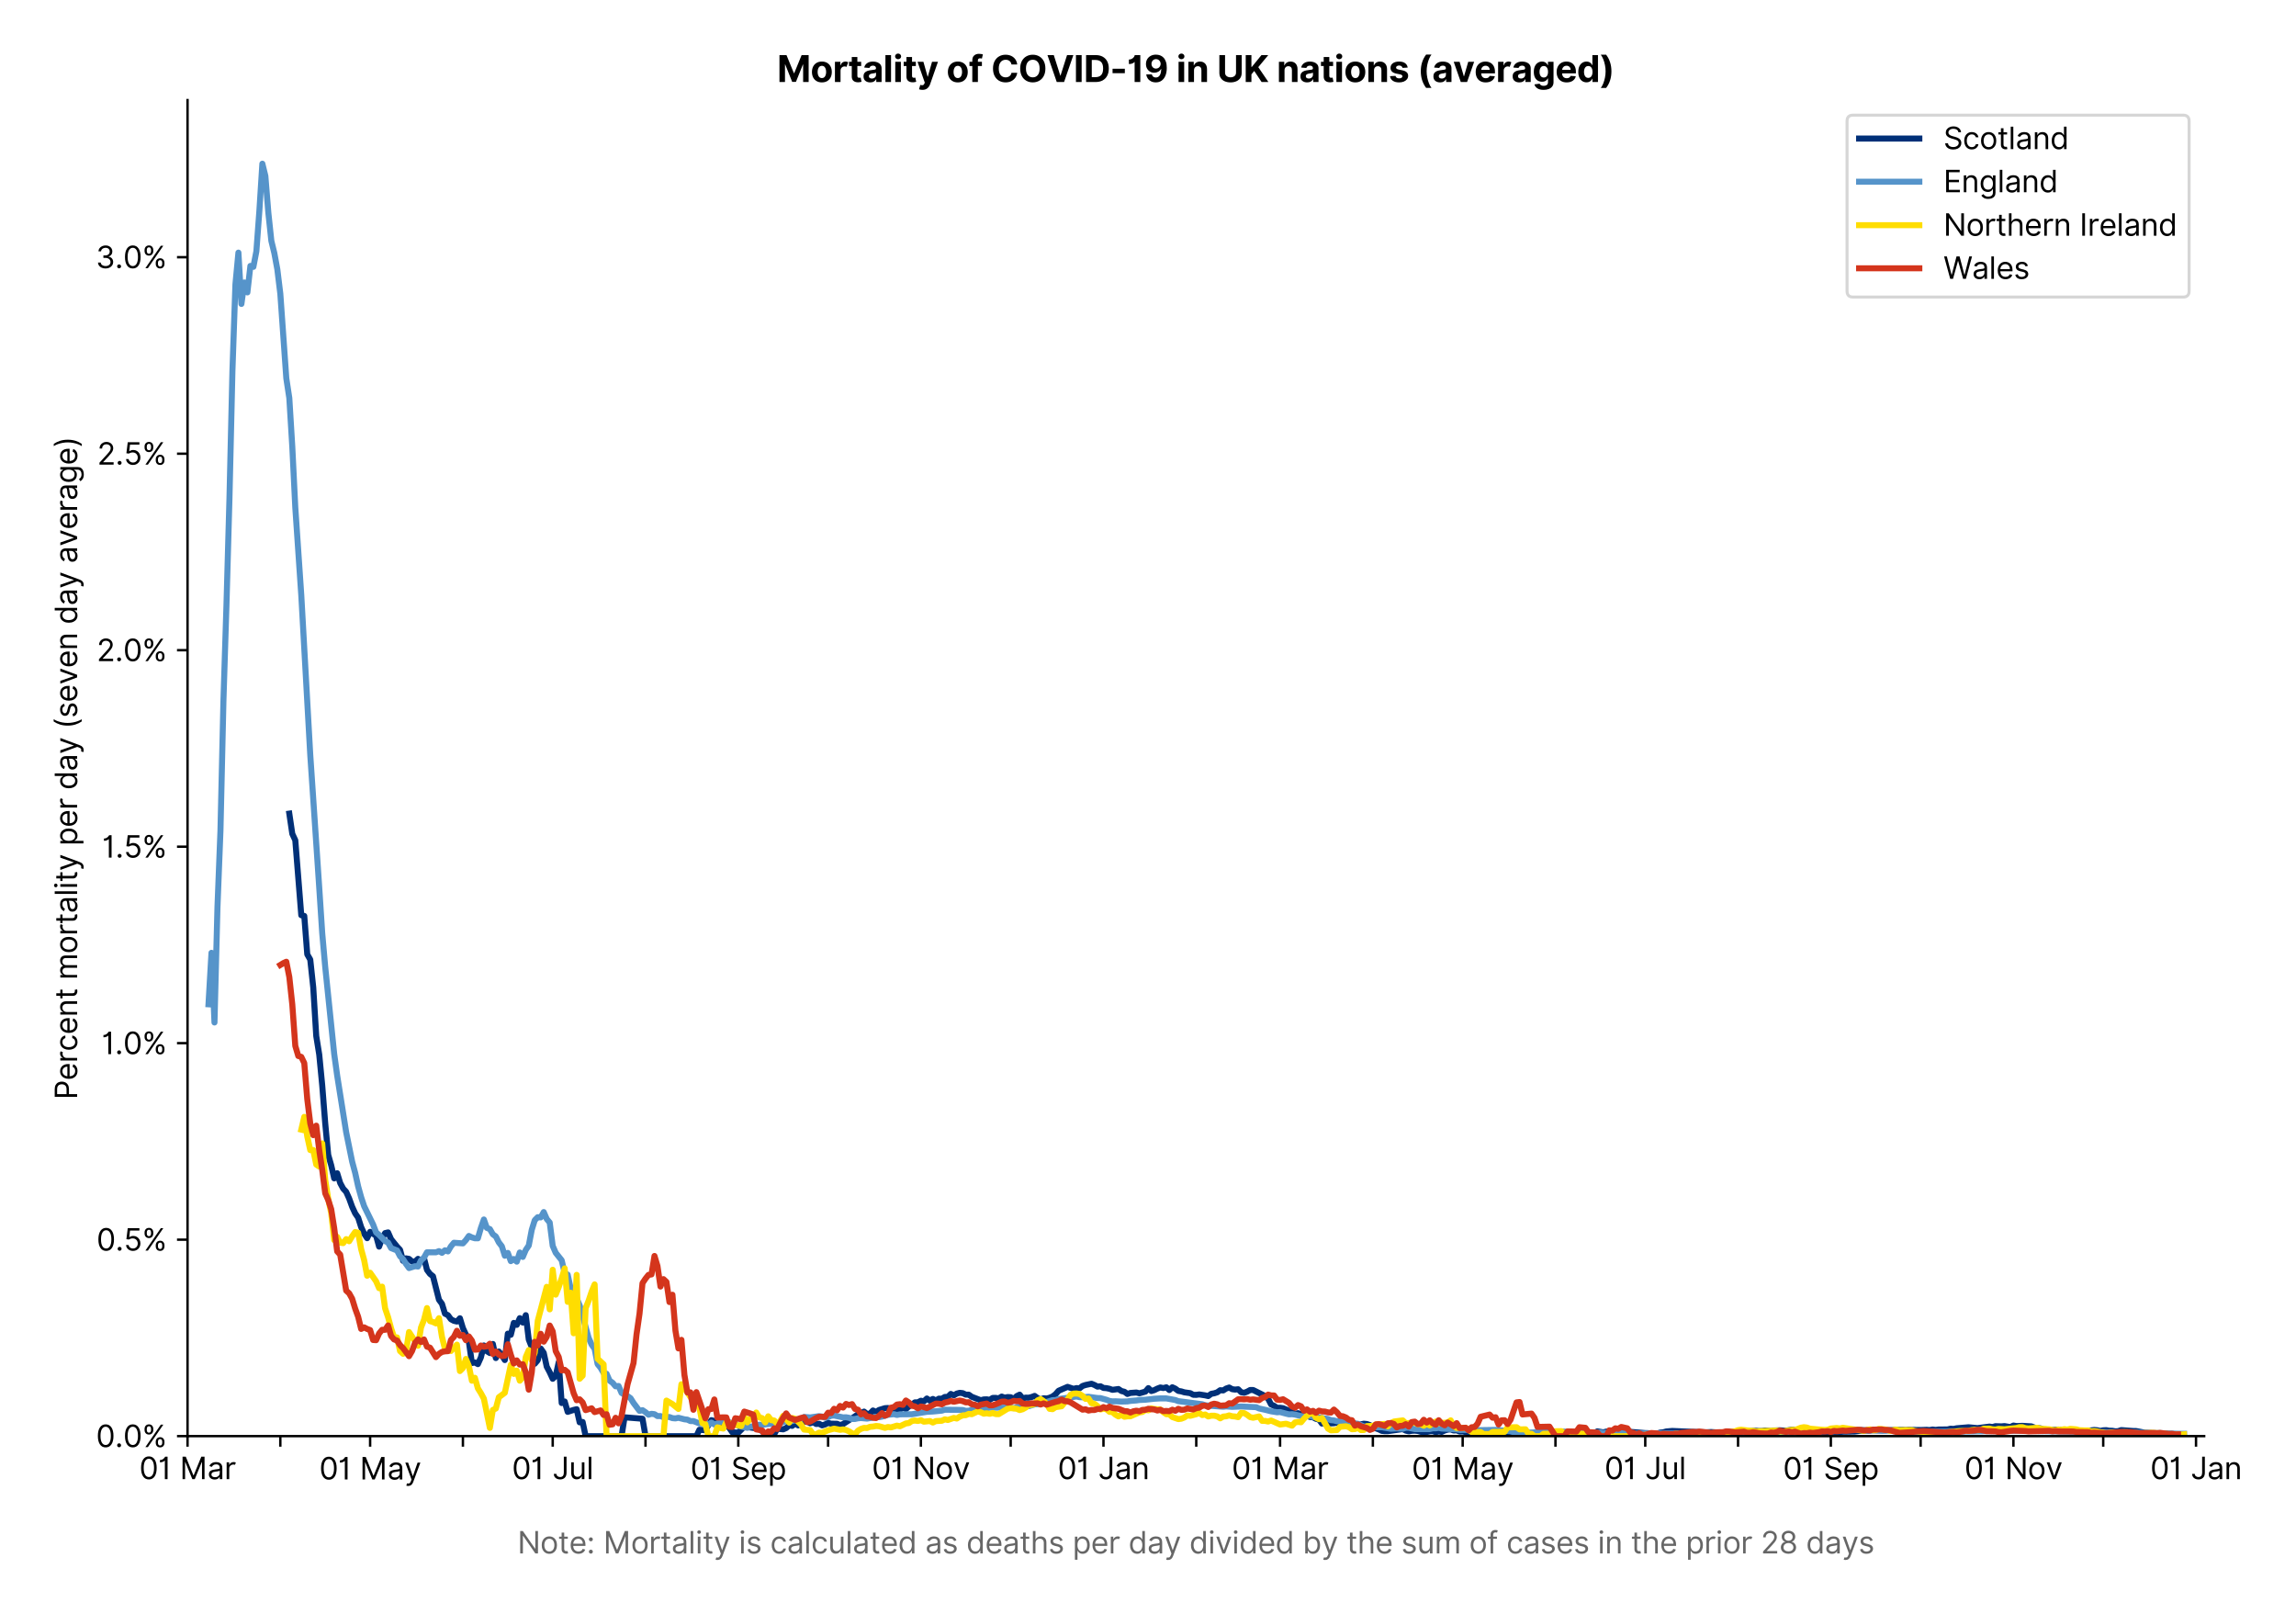 <?xml version="1.0" encoding="utf-8" standalone="no"?>
<!DOCTYPE svg PUBLIC "-//W3C//DTD SVG 1.1//EN"
  "http://www.w3.org/Graphics/SVG/1.1/DTD/svg11.dtd">
<svg xmlns:xlink="http://www.w3.org/1999/xlink" viewBox="0 0 762.363 535.807" xmlns="http://www.w3.org/2000/svg" version="1.1">
 <defs>
  <style type="text/css">*{stroke-linejoin: round; stroke-linecap: butt}</style>
 </defs>
 <g id="figure_1">
  <g id="patch_1">
   <path d="M 0 535.807 
L 762.363 535.807 
L 762.363 0 
L 0 0 
z
" style="fill: #ffffff"/>
  </g>
  <g id="axes_1">
   <g id="patch_2">
    <path d="M 62.269 476.745 
L 731.869 476.745 
L 731.869 33.225 
L 62.269 33.225 
z
" style="fill: #ffffff"/>
   </g>
   <g id="matplotlib.axis_1">
    <g id="xtick_1">
     <g id="line2d_1">
      <defs>
       <path id="ma460c369f8" d="M 0 0 
L 0 3.5 
" style="stroke: #000000; stroke-width: 0.8"/>
      </defs>
      <g>
       <use xlink:href="#ma460c369f8" x="62.269" y="476.745" style="stroke: #000000; stroke-width: 0.8"/>
      </g>
     </g>
     <g id="text_1">
      <!-- 01 Mar -->
      <g transform="translate(46.232 491.018)scale(0.1 -0.1)">
       <defs>
        <path id="Inter-Regular-30" d="M 2000 -64 
Q 1230 -64 806 561 
Q 382 1186 382 2327 
Q 382 3459 809 4088 
Q 1236 4718 2000 4718 
Q 2764 4718 3191 4088 
Q 3618 3459 3618 2327 
Q 3618 1186 3194 561 
Q 2771 -64 2000 -64 
z
M 2000 436 
Q 2509 436 2791 927 
Q 3073 1418 3073 2327 
Q 3073 3234 2789 3730 
Q 2505 4227 2000 4227 
Q 1496 4227 1211 3730 
Q 927 3234 927 2327 
Q 927 1418 1210 927 
Q 1493 436 2000 436 
z
" transform="scale(0.016)"/>
        <path id="Inter-Regular-31" d="M 1973 4655 
L 1973 0 
L 1409 0 
L 1409 3836 
L 1373 3836 
Q 1341 3773 1209 3692 
Q 1077 3611 868 3551 
Q 659 3491 391 3491 
L 391 3964 
Q 661 3964 859 4061 
Q 1057 4159 1190 4291 
Q 1323 4423 1392 4529 
Q 1461 4636 1473 4655 
L 1973 4655 
z
" transform="scale(0.016)"/>
        <path id="Inter-Regular-20" transform="scale(0.016)"/>
        <path id="Inter-Regular-4d" d="M 564 4655 
L 1236 4655 
L 2818 791 
L 2873 791 
L 4455 4655 
L 5127 4655 
L 5127 0 
L 4600 0 
L 4600 3536 
L 4555 3536 
L 3100 0 
L 2591 0 
L 1136 3536 
L 1091 3536 
L 1091 0 
L 564 0 
L 564 4655 
z
" transform="scale(0.016)"/>
        <path id="Inter-Regular-61" d="M 1518 -82 
Q 1186 -82 916 44 
Q 646 170 486 410 
Q 327 650 327 991 
Q 327 1291 445 1478 
Q 564 1666 761 1773 
Q 959 1880 1199 1933 
Q 1439 1986 1682 2018 
Q 2000 2059 2199 2080 
Q 2398 2102 2490 2154 
Q 2582 2207 2582 2336 
L 2582 2355 
Q 2582 2691 2399 2877 
Q 2216 3064 1846 3064 
Q 1461 3064 1243 2895 
Q 1025 2727 936 2536 
L 427 2718 
Q 564 3036 792 3214 
Q 1021 3393 1292 3464 
Q 1564 3536 1827 3536 
Q 1996 3536 2215 3496 
Q 2434 3457 2640 3334 
Q 2846 3211 2982 2963 
Q 3118 2716 3118 2300 
L 3118 0 
L 2582 0 
L 2582 473 
L 2555 473 
Q 2500 359 2373 229 
Q 2246 100 2034 9 
Q 1823 -82 1518 -82 
z
M 1600 400 
Q 1918 400 2137 525 
Q 2357 650 2469 847 
Q 2582 1045 2582 1264 
L 2582 1755 
Q 2548 1714 2433 1681 
Q 2318 1648 2169 1624 
Q 2021 1600 1881 1583 
Q 1741 1566 1655 1555 
Q 1446 1527 1265 1467 
Q 1084 1407 974 1287 
Q 864 1168 864 964 
Q 864 684 1072 542 
Q 1280 400 1600 400 
z
" transform="scale(0.016)"/>
        <path id="Inter-Regular-72" d="M 491 0 
L 491 3491 
L 1009 3491 
L 1009 2964 
L 1046 2964 
Q 1139 3223 1389 3384 
Q 1639 3545 1955 3545 
Q 2100 3545 2209 3511 
Q 2318 3477 2400 3418 
L 2218 2964 
Q 2161 2993 2085 3010 
Q 2009 3027 1909 3027 
Q 1527 3027 1277 2794 
Q 1027 2561 1027 2209 
L 1027 0 
L 491 0 
z
" transform="scale(0.016)"/>
       </defs>
       <use xlink:href="#Inter-Regular-30"/>
       <use xlink:href="#Inter-Regular-31" x="62.5"/>
       <use xlink:href="#Inter-Regular-20" x="106.676"/>
       <use xlink:href="#Inter-Regular-4d" x="134.801"/>
       <use xlink:href="#Inter-Regular-61" x="225.994"/>
       <use xlink:href="#Inter-Regular-72" x="282.386"/>
      </g>
     </g>
    </g>
    <g id="xtick_2">
     <g id="line2d_2">
      <g>
       <use xlink:href="#ma460c369f8" x="93.079" y="476.745" style="stroke: #000000; stroke-width: 0.8"/>
      </g>
     </g>
    </g>
    <g id="xtick_3">
     <g id="line2d_3">
      <g>
       <use xlink:href="#ma460c369f8" x="122.896" y="476.745" style="stroke: #000000; stroke-width: 0.8"/>
      </g>
     </g>
     <g id="text_2">
      <!-- 01 May -->
      <g transform="translate(105.992 491.117)scale(0.1 -0.1)">
       <defs>
        <path id="Inter-Regular-79" d="M 818 -1355 
Q 682 -1355 575 -1333 
Q 468 -1311 427 -1291 
L 564 -818 
Q 857 -893 1053 -814 
Q 1250 -736 1391 -345 
L 1509 -18 
L 218 3491 
L 800 3491 
L 1764 709 
L 1800 709 
L 2764 3491 
L 3346 3491 
L 1846 -564 
Q 1550 -1355 818 -1355 
z
" transform="scale(0.016)"/>
       </defs>
       <use xlink:href="#Inter-Regular-30"/>
       <use xlink:href="#Inter-Regular-31" x="62.5"/>
       <use xlink:href="#Inter-Regular-20" x="106.676"/>
       <use xlink:href="#Inter-Regular-4d" x="134.801"/>
       <use xlink:href="#Inter-Regular-61" x="225.994"/>
       <use xlink:href="#Inter-Regular-79" x="282.386"/>
      </g>
     </g>
    </g>
    <g id="xtick_4">
     <g id="line2d_4">
      <g>
       <use xlink:href="#ma460c369f8" x="153.706" y="476.745" style="stroke: #000000; stroke-width: 0.8"/>
      </g>
     </g>
    </g>
    <g id="xtick_5">
     <g id="line2d_5">
      <g>
       <use xlink:href="#ma460c369f8" x="183.522" y="476.745" style="stroke: #000000; stroke-width: 0.8"/>
      </g>
     </g>
     <g id="text_3">
      <!-- 01 Jul -->
      <g transform="translate(169.979 491.018)scale(0.1 -0.1)">
       <defs>
        <path id="Inter-Regular-4a" d="M 2346 4655 
L 2909 4655 
L 2909 1327 
Q 2909 657 2549 296 
Q 2189 -64 1582 -64 
Q 1200 -64 902 76 
Q 605 216 434 475 
Q 264 734 264 1091 
L 818 1091 
Q 818 795 1034 615 
Q 1250 436 1582 436 
Q 1948 436 2147 664 
Q 2346 893 2346 1327 
L 2346 4655 
z
" transform="scale(0.016)"/>
        <path id="Inter-Regular-75" d="M 2691 1427 
L 2691 3491 
L 3227 3491 
L 3227 0 
L 2691 0 
L 2691 591 
L 2655 591 
Q 2532 325 2273 140 
Q 2014 -45 1618 -45 
Q 1127 -45 809 280 
Q 491 605 491 1273 
L 491 3491 
L 1027 3491 
L 1027 1309 
Q 1027 927 1242 700 
Q 1457 473 1791 473 
Q 1991 473 2199 575 
Q 2407 677 2549 888 
Q 2691 1100 2691 1427 
z
" transform="scale(0.016)"/>
        <path id="Inter-Regular-6c" d="M 1027 4655 
L 1027 0 
L 491 0 
L 491 4655 
L 1027 4655 
z
" transform="scale(0.016)"/>
       </defs>
       <use xlink:href="#Inter-Regular-30"/>
       <use xlink:href="#Inter-Regular-31" x="62.5"/>
       <use xlink:href="#Inter-Regular-20" x="106.676"/>
       <use xlink:href="#Inter-Regular-4a" x="134.801"/>
       <use xlink:href="#Inter-Regular-75" x="189.063"/>
       <use xlink:href="#Inter-Regular-6c" x="247.159"/>
      </g>
     </g>
    </g>
    <g id="xtick_6">
     <g id="line2d_6">
      <g>
       <use xlink:href="#ma460c369f8" x="214.333" y="476.745" style="stroke: #000000; stroke-width: 0.8"/>
      </g>
     </g>
    </g>
    <g id="xtick_7">
     <g id="line2d_7">
      <g>
       <use xlink:href="#ma460c369f8" x="245.143" y="476.745" style="stroke: #000000; stroke-width: 0.8"/>
      </g>
     </g>
     <g id="text_4">
      <!-- 01 Sep -->
      <g transform="translate(229.256 491.117)scale(0.1 -0.1)">
       <defs>
        <path id="Inter-Regular-53" d="M 3109 3491 
Q 3068 3836 2777 4027 
Q 2486 4218 2064 4218 
Q 1600 4218 1318 3999 
Q 1036 3780 1036 3445 
Q 1036 3195 1189 3042 
Q 1343 2889 1553 2803 
Q 1764 2718 1936 2673 
L 2409 2545 
Q 2591 2498 2815 2414 
Q 3039 2330 3244 2185 
Q 3450 2041 3584 1816 
Q 3718 1591 3718 1264 
Q 3718 886 3521 581 
Q 3325 277 2949 97 
Q 2573 -82 2036 -82 
Q 1286 -82 845 272 
Q 405 627 364 1200 
L 946 1200 
Q 968 936 1124 764 
Q 1280 593 1519 510 
Q 1759 427 2036 427 
Q 2359 427 2616 533 
Q 2873 639 3023 828 
Q 3173 1018 3173 1273 
Q 3173 1505 3043 1650 
Q 2914 1795 2702 1886 
Q 2491 1977 2246 2045 
L 1673 2209 
Q 1127 2366 809 2657 
Q 491 2948 491 3418 
Q 491 3809 703 4101 
Q 916 4393 1276 4555 
Q 1636 4718 2082 4718 
Q 2532 4718 2882 4558 
Q 3232 4398 3437 4120 
Q 3643 3843 3655 3491 
L 3109 3491 
z
" transform="scale(0.016)"/>
        <path id="Inter-Regular-65" d="M 1955 -73 
Q 1450 -73 1085 151 
Q 721 375 524 778 
Q 327 1182 327 1718 
Q 327 2255 524 2665 
Q 721 3075 1074 3305 
Q 1427 3536 1900 3536 
Q 2173 3536 2439 3445 
Q 2705 3355 2923 3151 
Q 3141 2948 3270 2614 
Q 3400 2280 3400 1791 
L 3400 1564 
L 866 1564 
Q 884 1005 1183 707 
Q 1482 409 1955 409 
Q 2271 409 2498 545 
Q 2725 682 2827 955 
L 3346 809 
Q 3223 414 2854 170 
Q 2486 -73 1955 -73 
z
M 866 2027 
L 2855 2027 
Q 2855 2470 2595 2762 
Q 2336 3055 1900 3055 
Q 1593 3055 1368 2911 
Q 1143 2768 1013 2533 
Q 884 2298 866 2027 
z
" transform="scale(0.016)"/>
        <path id="Inter-Regular-70" d="M 491 -1309 
L 491 3491 
L 1009 3491 
L 1009 2936 
L 1073 2936 
Q 1132 3027 1237 3169 
Q 1343 3311 1542 3423 
Q 1741 3536 2082 3536 
Q 2523 3536 2859 3315 
Q 3196 3095 3384 2690 
Q 3573 2286 3573 1736 
Q 3573 1182 3384 776 
Q 3196 370 2861 148 
Q 2527 -73 2091 -73 
Q 1755 -73 1552 39 
Q 1350 152 1241 296 
Q 1132 441 1073 536 
L 1027 536 
L 1027 -1309 
L 491 -1309 
z
M 1018 1745 
Q 1018 1152 1276 780 
Q 1534 409 2018 409 
Q 2355 409 2581 587 
Q 2807 766 2921 1069 
Q 3036 1373 3036 1745 
Q 3036 2114 2923 2410 
Q 2811 2707 2585 2881 
Q 2359 3055 2018 3055 
Q 1527 3055 1272 2693 
Q 1018 2332 1018 1745 
z
" transform="scale(0.016)"/>
       </defs>
       <use xlink:href="#Inter-Regular-30"/>
       <use xlink:href="#Inter-Regular-31" x="62.5"/>
       <use xlink:href="#Inter-Regular-20" x="106.676"/>
       <use xlink:href="#Inter-Regular-53" x="134.801"/>
       <use xlink:href="#Inter-Regular-65" x="198.58"/>
       <use xlink:href="#Inter-Regular-70" x="256.818"/>
      </g>
     </g>
    </g>
    <g id="xtick_8">
     <g id="line2d_8">
      <g>
       <use xlink:href="#ma460c369f8" x="274.96" y="476.745" style="stroke: #000000; stroke-width: 0.8"/>
      </g>
     </g>
    </g>
    <g id="xtick_9">
     <g id="line2d_9">
      <g>
       <use xlink:href="#ma460c369f8" x="305.77" y="476.745" style="stroke: #000000; stroke-width: 0.8"/>
      </g>
     </g>
     <g id="text_5">
      <!-- 01 Nov -->
      <g transform="translate(289.499 491.018)scale(0.1 -0.1)">
       <defs>
        <path id="Inter-Regular-4e" d="M 4255 4655 
L 4255 0 
L 3709 0 
L 1173 3655 
L 1127 3655 
L 1127 0 
L 564 0 
L 564 4655 
L 1109 4655 
L 3655 991 
L 3700 991 
L 3700 4655 
L 4255 4655 
z
" transform="scale(0.016)"/>
        <path id="Inter-Regular-6f" d="M 1909 -73 
Q 1436 -73 1080 152 
Q 725 377 526 781 
Q 327 1186 327 1727 
Q 327 2273 526 2679 
Q 725 3086 1080 3311 
Q 1436 3536 1909 3536 
Q 2382 3536 2737 3311 
Q 3093 3086 3292 2679 
Q 3491 2273 3491 1727 
Q 3491 1186 3292 781 
Q 3093 377 2737 152 
Q 2382 -73 1909 -73 
z
M 1909 409 
Q 2268 409 2500 593 
Q 2732 777 2843 1077 
Q 2955 1377 2955 1727 
Q 2955 2077 2843 2379 
Q 2732 2682 2500 2868 
Q 2268 3055 1909 3055 
Q 1550 3055 1318 2868 
Q 1086 2682 975 2379 
Q 864 2077 864 1727 
Q 864 1377 975 1077 
Q 1086 777 1318 593 
Q 1550 409 1909 409 
z
" transform="scale(0.016)"/>
        <path id="Inter-Regular-76" d="M 3346 3491 
L 2055 0 
L 1509 0 
L 218 3491 
L 800 3491 
L 1764 709 
L 1800 709 
L 2764 3491 
L 3346 3491 
z
" transform="scale(0.016)"/>
       </defs>
       <use xlink:href="#Inter-Regular-30"/>
       <use xlink:href="#Inter-Regular-31" x="62.5"/>
       <use xlink:href="#Inter-Regular-20" x="106.676"/>
       <use xlink:href="#Inter-Regular-4e" x="134.801"/>
       <use xlink:href="#Inter-Regular-6f" x="210.085"/>
       <use xlink:href="#Inter-Regular-76" x="269.744"/>
      </g>
     </g>
    </g>
    <g id="xtick_10">
     <g id="line2d_10">
      <g>
       <use xlink:href="#ma460c369f8" x="335.586" y="476.745" style="stroke: #000000; stroke-width: 0.8"/>
      </g>
     </g>
    </g>
    <g id="xtick_11">
     <g id="line2d_11">
      <g>
       <use xlink:href="#ma460c369f8" x="366.397" y="476.745" style="stroke: #000000; stroke-width: 0.8"/>
      </g>
     </g>
     <g id="text_6">
      <!-- 01 Jan -->
      <g transform="translate(351.197 491.018)scale(0.1 -0.1)">
       <defs>
        <path id="Inter-Regular-6e" d="M 1027 2100 
L 1027 0 
L 491 0 
L 491 3491 
L 1009 3491 
L 1009 2945 
L 1055 2945 
Q 1177 3211 1427 3373 
Q 1677 3536 2073 3536 
Q 2602 3536 2928 3211 
Q 3255 2886 3255 2218 
L 3255 0 
L 2718 0 
L 2718 2182 
Q 2718 2593 2504 2824 
Q 2291 3055 1918 3055 
Q 1534 3055 1280 2806 
Q 1027 2557 1027 2100 
z
" transform="scale(0.016)"/>
       </defs>
       <use xlink:href="#Inter-Regular-30"/>
       <use xlink:href="#Inter-Regular-31" x="62.5"/>
       <use xlink:href="#Inter-Regular-20" x="106.676"/>
       <use xlink:href="#Inter-Regular-4a" x="134.801"/>
       <use xlink:href="#Inter-Regular-61" x="189.063"/>
       <use xlink:href="#Inter-Regular-6e" x="245.455"/>
      </g>
     </g>
    </g>
    <g id="xtick_12">
     <g id="line2d_12">
      <g>
       <use xlink:href="#ma460c369f8" x="397.207" y="476.745" style="stroke: #000000; stroke-width: 0.8"/>
      </g>
     </g>
    </g>
    <g id="xtick_13">
     <g id="line2d_13">
      <g>
       <use xlink:href="#ma460c369f8" x="425.036" y="476.745" style="stroke: #000000; stroke-width: 0.8"/>
      </g>
     </g>
     <g id="text_7">
      <!-- 01 Mar -->
      <g transform="translate(408.999 491.018)scale(0.1 -0.1)">
       <use xlink:href="#Inter-Regular-30"/>
       <use xlink:href="#Inter-Regular-31" x="62.5"/>
       <use xlink:href="#Inter-Regular-20" x="106.676"/>
       <use xlink:href="#Inter-Regular-4d" x="134.801"/>
       <use xlink:href="#Inter-Regular-61" x="225.994"/>
       <use xlink:href="#Inter-Regular-72" x="282.386"/>
      </g>
     </g>
    </g>
    <g id="xtick_14">
     <g id="line2d_14">
      <g>
       <use xlink:href="#ma460c369f8" x="455.846" y="476.745" style="stroke: #000000; stroke-width: 0.8"/>
      </g>
     </g>
    </g>
    <g id="xtick_15">
     <g id="line2d_15">
      <g>
       <use xlink:href="#ma460c369f8" x="485.663" y="476.745" style="stroke: #000000; stroke-width: 0.8"/>
      </g>
     </g>
     <g id="text_8">
      <!-- 01 May -->
      <g transform="translate(468.759 491.117)scale(0.1 -0.1)">
       <use xlink:href="#Inter-Regular-30"/>
       <use xlink:href="#Inter-Regular-31" x="62.5"/>
       <use xlink:href="#Inter-Regular-20" x="106.676"/>
       <use xlink:href="#Inter-Regular-4d" x="134.801"/>
       <use xlink:href="#Inter-Regular-61" x="225.994"/>
       <use xlink:href="#Inter-Regular-79" x="282.386"/>
      </g>
     </g>
    </g>
    <g id="xtick_16">
     <g id="line2d_16">
      <g>
       <use xlink:href="#ma460c369f8" x="516.473" y="476.745" style="stroke: #000000; stroke-width: 0.8"/>
      </g>
     </g>
    </g>
    <g id="xtick_17">
     <g id="line2d_17">
      <g>
       <use xlink:href="#ma460c369f8" x="546.289" y="476.745" style="stroke: #000000; stroke-width: 0.8"/>
      </g>
     </g>
     <g id="text_9">
      <!-- 01 Jul -->
      <g transform="translate(532.746 491.018)scale(0.1 -0.1)">
       <use xlink:href="#Inter-Regular-30"/>
       <use xlink:href="#Inter-Regular-31" x="62.5"/>
       <use xlink:href="#Inter-Regular-20" x="106.676"/>
       <use xlink:href="#Inter-Regular-4a" x="134.801"/>
       <use xlink:href="#Inter-Regular-75" x="189.063"/>
       <use xlink:href="#Inter-Regular-6c" x="247.159"/>
      </g>
     </g>
    </g>
    <g id="xtick_18">
     <g id="line2d_18">
      <g>
       <use xlink:href="#ma460c369f8" x="577.1" y="476.745" style="stroke: #000000; stroke-width: 0.8"/>
      </g>
     </g>
    </g>
    <g id="xtick_19">
     <g id="line2d_19">
      <g>
       <use xlink:href="#ma460c369f8" x="607.91" y="476.745" style="stroke: #000000; stroke-width: 0.8"/>
      </g>
     </g>
     <g id="text_10">
      <!-- 01 Sep -->
      <g transform="translate(592.023 491.117)scale(0.1 -0.1)">
       <use xlink:href="#Inter-Regular-30"/>
       <use xlink:href="#Inter-Regular-31" x="62.5"/>
       <use xlink:href="#Inter-Regular-20" x="106.676"/>
       <use xlink:href="#Inter-Regular-53" x="134.801"/>
       <use xlink:href="#Inter-Regular-65" x="198.58"/>
       <use xlink:href="#Inter-Regular-70" x="256.818"/>
      </g>
     </g>
    </g>
    <g id="xtick_20">
     <g id="line2d_20">
      <g>
       <use xlink:href="#ma460c369f8" x="637.727" y="476.745" style="stroke: #000000; stroke-width: 0.8"/>
      </g>
     </g>
    </g>
    <g id="xtick_21">
     <g id="line2d_21">
      <g>
       <use xlink:href="#ma460c369f8" x="668.537" y="476.745" style="stroke: #000000; stroke-width: 0.8"/>
      </g>
     </g>
     <g id="text_11">
      <!-- 01 Nov -->
      <g transform="translate(652.266 491.018)scale(0.1 -0.1)">
       <use xlink:href="#Inter-Regular-30"/>
       <use xlink:href="#Inter-Regular-31" x="62.5"/>
       <use xlink:href="#Inter-Regular-20" x="106.676"/>
       <use xlink:href="#Inter-Regular-4e" x="134.801"/>
       <use xlink:href="#Inter-Regular-6f" x="210.085"/>
       <use xlink:href="#Inter-Regular-76" x="269.744"/>
      </g>
     </g>
    </g>
    <g id="xtick_22">
     <g id="line2d_22">
      <g>
       <use xlink:href="#ma460c369f8" x="698.353" y="476.745" style="stroke: #000000; stroke-width: 0.8"/>
      </g>
     </g>
    </g>
    <g id="xtick_23">
     <g id="line2d_23">
      <g>
       <use xlink:href="#ma460c369f8" x="729.164" y="476.745" style="stroke: #000000; stroke-width: 0.8"/>
      </g>
     </g>
     <g id="text_12">
      <!-- 01 Jan -->
      <g transform="translate(713.964 491.018)scale(0.1 -0.1)">
       <use xlink:href="#Inter-Regular-30"/>
       <use xlink:href="#Inter-Regular-31" x="62.5"/>
       <use xlink:href="#Inter-Regular-20" x="106.676"/>
       <use xlink:href="#Inter-Regular-4a" x="134.801"/>
       <use xlink:href="#Inter-Regular-61" x="189.063"/>
       <use xlink:href="#Inter-Regular-6e" x="245.455"/>
      </g>
     </g>
    </g>
    <g id="text_13">
     <!--  -->
     <g style="fill: #666666" transform="translate(397.069 504.507)scale(0.1 -0.1)"/>
     <!-- Note: Mortality is calculated as deaths per day divided by the sum of cases in the prior 28 days -->
     <g style="fill: #666666" transform="translate(171.823 515.69)scale(0.1 -0.1)">
      <defs>
       <path id="Inter-Regular-74" d="M 2009 3491 
L 2009 3036 
L 1264 3036 
L 1264 1000 
Q 1264 773 1331 660 
Q 1398 548 1503 510 
Q 1609 473 1727 473 
Q 1816 473 1873 483 
Q 1930 493 1964 500 
L 2073 18 
Q 2018 -2 1920 -23 
Q 1823 -45 1673 -45 
Q 1446 -45 1228 52 
Q 1011 150 869 350 
Q 727 550 727 855 
L 727 3036 
L 200 3036 
L 200 3491 
L 727 3491 
L 727 4327 
L 1264 4327 
L 1264 3491 
L 2009 3491 
z
" transform="scale(0.016)"/>
       <path id="Inter-Regular-3a" d="M 882 -36 
Q 714 -36 593 84 
Q 473 205 473 373 
Q 473 541 593 661 
Q 714 782 882 782 
Q 1050 782 1170 661 
Q 1291 541 1291 373 
Q 1291 205 1170 84 
Q 1050 -36 882 -36 
z
M 882 2524 
Q 714 2524 593 2644 
Q 473 2765 473 2933 
Q 473 3101 593 3221 
Q 714 3342 882 3342 
Q 1050 3342 1170 3221 
Q 1291 3101 1291 2933 
Q 1291 2765 1170 2644 
Q 1050 2524 882 2524 
z
" transform="scale(0.016)"/>
       <path id="Inter-Regular-69" d="M 491 0 
L 491 3491 
L 1027 3491 
L 1027 0 
L 491 0 
z
M 764 4073 
Q 607 4073 494 4179 
Q 382 4286 382 4436 
Q 382 4586 494 4693 
Q 607 4800 764 4800 
Q 921 4800 1033 4693 
Q 1146 4586 1146 4436 
Q 1146 4286 1033 4179 
Q 921 4073 764 4073 
z
" transform="scale(0.016)"/>
       <path id="Inter-Regular-73" d="M 2964 2709 
L 2482 2573 
Q 2411 2755 2245 2914 
Q 2080 3073 1727 3073 
Q 1407 3073 1194 2926 
Q 982 2780 982 2555 
Q 982 2355 1127 2239 
Q 1273 2123 1582 2045 
L 2100 1918 
Q 3027 1691 3027 973 
Q 3027 673 2855 436 
Q 2684 200 2377 63 
Q 2071 -73 1664 -73 
Q 1130 -73 780 159 
Q 430 391 336 836 
L 846 964 
Q 989 400 1655 400 
Q 2030 400 2251 560 
Q 2473 720 2473 945 
Q 2473 1316 1955 1436 
L 1373 1573 
Q 893 1686 669 1926 
Q 446 2166 446 2527 
Q 446 2823 613 3050 
Q 780 3277 1069 3406 
Q 1359 3536 1727 3536 
Q 2246 3536 2542 3309 
Q 2839 3082 2964 2709 
z
" transform="scale(0.016)"/>
       <path id="Inter-Regular-63" d="M 1909 -73 
Q 1418 -73 1063 159 
Q 709 391 518 798 
Q 327 1205 327 1727 
Q 327 2259 524 2667 
Q 721 3075 1074 3305 
Q 1427 3536 1900 3536 
Q 2268 3536 2563 3400 
Q 2859 3264 3047 3018 
Q 3236 2773 3282 2445 
L 2746 2445 
Q 2684 2684 2474 2869 
Q 2264 3055 1909 3055 
Q 1439 3055 1151 2697 
Q 864 2339 864 1745 
Q 864 1139 1148 774 
Q 1432 409 1909 409 
Q 2223 409 2447 570 
Q 2671 732 2746 1018 
L 3282 1018 
Q 3236 709 3058 462 
Q 2880 216 2588 71 
Q 2296 -73 1909 -73 
z
" transform="scale(0.016)"/>
       <path id="Inter-Regular-64" d="M 1809 -73 
Q 1373 -73 1039 148 
Q 705 370 516 776 
Q 327 1182 327 1736 
Q 327 2286 516 2690 
Q 705 3095 1041 3315 
Q 1377 3536 1818 3536 
Q 2159 3536 2358 3423 
Q 2557 3311 2662 3169 
Q 2768 3027 2827 2936 
L 2873 2936 
L 2873 4655 
L 3409 4655 
L 3409 0 
L 2891 0 
L 2891 536 
L 2827 536 
Q 2768 441 2659 296 
Q 2550 152 2348 39 
Q 2146 -73 1809 -73 
z
M 1882 409 
Q 2366 409 2624 780 
Q 2882 1152 2882 1745 
Q 2882 2332 2627 2693 
Q 2373 3055 1882 3055 
Q 1541 3055 1315 2881 
Q 1089 2707 976 2410 
Q 864 2114 864 1745 
Q 864 1373 978 1069 
Q 1093 766 1319 587 
Q 1546 409 1882 409 
z
" transform="scale(0.016)"/>
       <path id="Inter-Regular-68" d="M 1027 2100 
L 1027 0 
L 491 0 
L 491 4655 
L 1027 4655 
L 1027 2945 
L 1073 2945 
Q 1196 3216 1442 3376 
Q 1689 3536 2100 3536 
Q 2636 3536 2963 3213 
Q 3291 2891 3291 2218 
L 3291 0 
L 2755 0 
L 2755 2182 
Q 2755 2598 2540 2826 
Q 2325 3055 1946 3055 
Q 1548 3055 1287 2806 
Q 1027 2557 1027 2100 
z
" transform="scale(0.016)"/>
       <path id="Inter-Regular-62" d="M 564 0 
L 564 4655 
L 1100 4655 
L 1100 2936 
L 1146 2936 
Q 1205 3027 1310 3169 
Q 1416 3311 1615 3423 
Q 1814 3536 2155 3536 
Q 2596 3536 2932 3315 
Q 3268 3095 3457 2690 
Q 3646 2286 3646 1736 
Q 3646 1182 3457 776 
Q 3268 370 2934 148 
Q 2600 -73 2164 -73 
Q 1827 -73 1625 39 
Q 1423 152 1314 296 
Q 1205 441 1146 536 
L 1082 536 
L 1082 0 
L 564 0 
z
M 1091 1745 
Q 1091 1152 1349 780 
Q 1607 409 2091 409 
Q 2427 409 2653 587 
Q 2880 766 2994 1069 
Q 3109 1373 3109 1745 
Q 3109 2114 2996 2410 
Q 2884 2707 2658 2881 
Q 2432 3055 2091 3055 
Q 1600 3055 1345 2693 
Q 1091 2332 1091 1745 
z
" transform="scale(0.016)"/>
       <path id="Inter-Regular-6d" d="M 491 0 
L 491 3491 
L 1009 3491 
L 1009 2945 
L 1055 2945 
Q 1164 3225 1407 3380 
Q 1650 3536 1991 3536 
Q 2336 3536 2567 3380 
Q 2798 3225 2927 2945 
L 2964 2945 
Q 3098 3216 3366 3376 
Q 3634 3536 4009 3536 
Q 4477 3536 4775 3244 
Q 5073 2952 5073 2336 
L 5073 0 
L 4536 0 
L 4536 2336 
Q 4536 2723 4325 2889 
Q 4114 3055 3827 3055 
Q 3459 3055 3257 2833 
Q 3055 2611 3055 2273 
L 3055 0 
L 2509 0 
L 2509 2391 
Q 2509 2689 2316 2872 
Q 2123 3055 1818 3055 
Q 1609 3055 1428 2943 
Q 1248 2832 1137 2635 
Q 1027 2439 1027 2182 
L 1027 0 
L 491 0 
z
" transform="scale(0.016)"/>
       <path id="Inter-Regular-66" d="M 2046 3491 
L 2046 3036 
L 1264 3036 
L 1264 0 
L 727 0 
L 727 3036 
L 164 3036 
L 164 3491 
L 727 3491 
L 727 3973 
Q 727 4273 868 4473 
Q 1009 4673 1234 4773 
Q 1459 4873 1709 4873 
Q 1907 4873 2032 4841 
Q 2157 4809 2218 4782 
L 2064 4318 
Q 2023 4332 1951 4352 
Q 1880 4373 1764 4373 
Q 1498 4373 1381 4239 
Q 1264 4105 1264 3845 
L 1264 3491 
L 2046 3491 
z
" transform="scale(0.016)"/>
       <path id="Inter-Regular-32" d="M 482 0 
L 482 409 
L 2018 2091 
Q 2289 2386 2464 2605 
Q 2639 2825 2724 3019 
Q 2809 3214 2809 3427 
Q 2809 3795 2553 4011 
Q 2298 4227 1918 4227 
Q 1514 4227 1275 3985 
Q 1036 3743 1036 3345 
L 500 3345 
Q 500 3755 688 4064 
Q 877 4373 1203 4545 
Q 1530 4718 1936 4718 
Q 2346 4718 2661 4545 
Q 2977 4373 3156 4079 
Q 3336 3786 3336 3427 
Q 3336 3170 3244 2926 
Q 3152 2682 2926 2383 
Q 2700 2084 2300 1655 
L 1255 536 
L 1255 500 
L 3418 500 
L 3418 0 
L 482 0 
z
" transform="scale(0.016)"/>
       <path id="Inter-Regular-38" d="M 1973 -64 
Q 1505 -64 1147 103 
Q 789 270 589 564 
Q 389 859 391 1236 
Q 389 1532 507 1783 
Q 625 2034 830 2203 
Q 1036 2373 1291 2418 
L 1291 2445 
Q 957 2532 759 2821 
Q 561 3111 564 3482 
Q 561 3836 743 4115 
Q 925 4395 1244 4556 
Q 1564 4718 1973 4718 
Q 2377 4718 2695 4556 
Q 3014 4395 3197 4115 
Q 3380 3836 3382 3482 
Q 3380 3111 3181 2821 
Q 2982 2532 2655 2445 
L 2655 2418 
Q 2907 2373 3109 2203 
Q 3311 2034 3431 1783 
Q 3552 1532 3555 1236 
Q 3552 859 3351 564 
Q 3150 270 2794 103 
Q 2439 -64 1973 -64 
z
M 1973 436 
Q 2446 436 2722 662 
Q 2998 889 3000 1264 
Q 2998 1527 2864 1729 
Q 2730 1932 2499 2048 
Q 2268 2164 1973 2164 
Q 1675 2164 1442 2048 
Q 1209 1932 1076 1729 
Q 943 1527 946 1264 
Q 943 889 1218 662 
Q 1493 436 1973 436 
z
M 1973 2645 
Q 2348 2645 2591 2864 
Q 2834 3084 2836 3445 
Q 2834 3800 2596 4013 
Q 2359 4227 1973 4227 
Q 1582 4227 1344 4013 
Q 1107 3800 1109 3445 
Q 1107 3084 1349 2864 
Q 1591 2645 1973 2645 
z
" transform="scale(0.016)"/>
      </defs>
      <use xlink:href="#Inter-Regular-4e"/>
      <use xlink:href="#Inter-Regular-6f" x="75.284"/>
      <use xlink:href="#Inter-Regular-74" x="134.943"/>
      <use xlink:href="#Inter-Regular-65" x="171.307"/>
      <use xlink:href="#Inter-Regular-3a" x="229.546"/>
      <use xlink:href="#Inter-Regular-20" x="257.102"/>
      <use xlink:href="#Inter-Regular-4d" x="285.227"/>
      <use xlink:href="#Inter-Regular-6f" x="376.421"/>
      <use xlink:href="#Inter-Regular-72" x="436.08"/>
      <use xlink:href="#Inter-Regular-74" x="474.432"/>
      <use xlink:href="#Inter-Regular-61" x="510.796"/>
      <use xlink:href="#Inter-Regular-6c" x="567.188"/>
      <use xlink:href="#Inter-Regular-69" x="590.909"/>
      <use xlink:href="#Inter-Regular-74" x="614.631"/>
      <use xlink:href="#Inter-Regular-79" x="650.994"/>
      <use xlink:href="#Inter-Regular-20" x="706.676"/>
      <use xlink:href="#Inter-Regular-69" x="734.801"/>
      <use xlink:href="#Inter-Regular-73" x="758.523"/>
      <use xlink:href="#Inter-Regular-20" x="810.796"/>
      <use xlink:href="#Inter-Regular-63" x="838.921"/>
      <use xlink:href="#Inter-Regular-61" x="894.744"/>
      <use xlink:href="#Inter-Regular-6c" x="951.137"/>
      <use xlink:href="#Inter-Regular-63" x="974.858"/>
      <use xlink:href="#Inter-Regular-75" x="1030.682"/>
      <use xlink:href="#Inter-Regular-6c" x="1088.779"/>
      <use xlink:href="#Inter-Regular-61" x="1112.5"/>
      <use xlink:href="#Inter-Regular-74" x="1168.892"/>
      <use xlink:href="#Inter-Regular-65" x="1205.256"/>
      <use xlink:href="#Inter-Regular-64" x="1263.495"/>
      <use xlink:href="#Inter-Regular-20" x="1325.568"/>
      <use xlink:href="#Inter-Regular-61" x="1353.693"/>
      <use xlink:href="#Inter-Regular-73" x="1410.085"/>
      <use xlink:href="#Inter-Regular-20" x="1462.358"/>
      <use xlink:href="#Inter-Regular-64" x="1490.483"/>
      <use xlink:href="#Inter-Regular-65" x="1552.557"/>
      <use xlink:href="#Inter-Regular-61" x="1610.796"/>
      <use xlink:href="#Inter-Regular-74" x="1667.188"/>
      <use xlink:href="#Inter-Regular-68" x="1703.551"/>
      <use xlink:href="#Inter-Regular-73" x="1762.642"/>
      <use xlink:href="#Inter-Regular-20" x="1814.915"/>
      <use xlink:href="#Inter-Regular-70" x="1843.04"/>
      <use xlink:href="#Inter-Regular-65" x="1903.978"/>
      <use xlink:href="#Inter-Regular-72" x="1962.216"/>
      <use xlink:href="#Inter-Regular-20" x="2000.569"/>
      <use xlink:href="#Inter-Regular-64" x="2028.694"/>
      <use xlink:href="#Inter-Regular-61" x="2090.767"/>
      <use xlink:href="#Inter-Regular-79" x="2147.159"/>
      <use xlink:href="#Inter-Regular-20" x="2202.841"/>
      <use xlink:href="#Inter-Regular-64" x="2230.966"/>
      <use xlink:href="#Inter-Regular-69" x="2293.04"/>
      <use xlink:href="#Inter-Regular-76" x="2316.762"/>
      <use xlink:href="#Inter-Regular-69" x="2372.444"/>
      <use xlink:href="#Inter-Regular-64" x="2396.165"/>
      <use xlink:href="#Inter-Regular-65" x="2458.239"/>
      <use xlink:href="#Inter-Regular-64" x="2516.478"/>
      <use xlink:href="#Inter-Regular-20" x="2578.552"/>
      <use xlink:href="#Inter-Regular-62" x="2606.677"/>
      <use xlink:href="#Inter-Regular-79" x="2668.75"/>
      <use xlink:href="#Inter-Regular-20" x="2724.432"/>
      <use xlink:href="#Inter-Regular-74" x="2752.557"/>
      <use xlink:href="#Inter-Regular-68" x="2788.921"/>
      <use xlink:href="#Inter-Regular-65" x="2848.012"/>
      <use xlink:href="#Inter-Regular-20" x="2906.251"/>
      <use xlink:href="#Inter-Regular-73" x="2934.376"/>
      <use xlink:href="#Inter-Regular-75" x="2986.648"/>
      <use xlink:href="#Inter-Regular-6d" x="3044.745"/>
      <use xlink:href="#Inter-Regular-20" x="3131.677"/>
      <use xlink:href="#Inter-Regular-6f" x="3159.802"/>
      <use xlink:href="#Inter-Regular-66" x="3219.461"/>
      <use xlink:href="#Inter-Regular-20" x="3255.54"/>
      <use xlink:href="#Inter-Regular-63" x="3283.665"/>
      <use xlink:href="#Inter-Regular-61" x="3339.489"/>
      <use xlink:href="#Inter-Regular-73" x="3395.881"/>
      <use xlink:href="#Inter-Regular-65" x="3448.154"/>
      <use xlink:href="#Inter-Regular-73" x="3506.393"/>
      <use xlink:href="#Inter-Regular-20" x="3558.665"/>
      <use xlink:href="#Inter-Regular-69" x="3586.79"/>
      <use xlink:href="#Inter-Regular-6e" x="3610.512"/>
      <use xlink:href="#Inter-Regular-20" x="3669.035"/>
      <use xlink:href="#Inter-Regular-74" x="3697.16"/>
      <use xlink:href="#Inter-Regular-68" x="3733.523"/>
      <use xlink:href="#Inter-Regular-65" x="3792.614"/>
      <use xlink:href="#Inter-Regular-20" x="3850.853"/>
      <use xlink:href="#Inter-Regular-70" x="3878.978"/>
      <use xlink:href="#Inter-Regular-72" x="3939.915"/>
      <use xlink:href="#Inter-Regular-69" x="3978.268"/>
      <use xlink:href="#Inter-Regular-6f" x="4001.989"/>
      <use xlink:href="#Inter-Regular-72" x="4061.648"/>
      <use xlink:href="#Inter-Regular-20" x="4100.001"/>
      <use xlink:href="#Inter-Regular-32" x="4128.126"/>
      <use xlink:href="#Inter-Regular-38" x="4188.637"/>
      <use xlink:href="#Inter-Regular-20" x="4250.285"/>
      <use xlink:href="#Inter-Regular-64" x="4278.41"/>
      <use xlink:href="#Inter-Regular-61" x="4340.484"/>
      <use xlink:href="#Inter-Regular-79" x="4396.876"/>
      <use xlink:href="#Inter-Regular-73" x="4452.558"/>
     </g>
    </g>
   </g>
   <g id="matplotlib.axis_2">
    <g id="ytick_1">
     <g id="line2d_24">
      <defs>
       <path id="m65c0a304c3" d="M 0 0 
L -3.5 0 
" style="stroke: #000000; stroke-width: 0.8"/>
      </defs>
      <g>
       <use xlink:href="#m65c0a304c3" x="62.269" y="476.745" style="stroke: #000000; stroke-width: 0.8"/>
      </g>
     </g>
     <g id="text_14">
      <!-- 0.0% -->
      <g transform="translate(31.887 480.382)scale(0.1 -0.1)">
       <defs>
        <path id="Inter-Regular-2e" d="M 882 -36 
Q 714 -36 593 84 
Q 473 205 473 373 
Q 473 541 593 661 
Q 714 782 882 782 
Q 1050 782 1170 661 
Q 1291 541 1291 373 
Q 1291 205 1170 84 
Q 1050 -36 882 -36 
z
" transform="scale(0.016)"/>
        <path id="Inter-Regular-25" d="M 2855 873 
L 2855 1118 
Q 2855 1373 2960 1585 
Q 3066 1798 3269 1926 
Q 3473 2055 3764 2055 
Q 4059 2055 4259 1926 
Q 4459 1798 4561 1585 
Q 4664 1373 4664 1118 
L 4664 873 
Q 4664 618 4560 405 
Q 4457 193 4256 64 
Q 4055 -64 3764 -64 
Q 3468 -64 3266 64 
Q 3064 193 2959 405 
Q 2855 618 2855 873 
z
M 536 3536 
L 536 3782 
Q 536 4036 642 4248 
Q 748 4461 951 4589 
Q 1155 4718 1446 4718 
Q 1741 4718 1941 4589 
Q 2141 4461 2243 4248 
Q 2346 4036 2346 3782 
L 2346 3536 
Q 2346 3282 2242 3069 
Q 2139 2857 1937 2728 
Q 1736 2600 1446 2600 
Q 1150 2600 948 2728 
Q 746 2857 641 3069 
Q 536 3282 536 3536 
z
M 709 0 
L 3909 4655 
L 4427 4655 
L 1227 0 
L 709 0 
z
M 3318 1118 
L 3318 873 
Q 3318 661 3418 494 
Q 3518 327 3764 327 
Q 4002 327 4101 494 
Q 4200 661 4200 873 
L 4200 1118 
Q 4200 1330 4104 1497 
Q 4009 1664 3764 1664 
Q 3525 1664 3421 1497 
Q 3318 1330 3318 1118 
z
M 1000 3782 
L 1000 3536 
Q 1000 3325 1100 3158 
Q 1200 2991 1446 2991 
Q 1684 2991 1783 3158 
Q 1882 3325 1882 3536 
L 1882 3782 
Q 1882 3993 1786 4160 
Q 1691 4327 1446 4327 
Q 1207 4327 1103 4160 
Q 1000 3993 1000 3782 
z
" transform="scale(0.016)"/>
       </defs>
       <use xlink:href="#Inter-Regular-30"/>
       <use xlink:href="#Inter-Regular-2e" x="62.5"/>
       <use xlink:href="#Inter-Regular-30" x="90.057"/>
       <use xlink:href="#Inter-Regular-25" x="152.557"/>
      </g>
     </g>
    </g>
    <g id="ytick_2">
     <g id="line2d_25">
      <g>
       <use xlink:href="#m65c0a304c3" x="62.269" y="411.518" style="stroke: #000000; stroke-width: 0.8"/>
      </g>
     </g>
     <g id="text_15">
      <!-- 0.5% -->
      <g transform="translate(32.058 415.155)scale(0.1 -0.1)">
       <defs>
        <path id="Inter-Regular-35" d="M 1936 -64 
Q 1536 -64 1216 95 
Q 896 255 702 532 
Q 509 809 491 1164 
L 1036 1164 
Q 1068 848 1324 642 
Q 1580 436 1936 436 
Q 2223 436 2447 570 
Q 2671 705 2799 940 
Q 2927 1175 2927 1473 
Q 2927 1777 2794 2017 
Q 2661 2257 2429 2395 
Q 2198 2534 1900 2536 
Q 1686 2539 1461 2472 
Q 1236 2405 1091 2300 
L 564 2364 
L 846 4655 
L 3264 4655 
L 3264 4155 
L 1318 4155 
L 1155 2782 
L 1182 2782 
Q 1325 2895 1541 2970 
Q 1757 3045 1991 3045 
Q 2418 3045 2753 2842 
Q 3089 2639 3281 2286 
Q 3473 1934 3473 1482 
Q 3473 1036 3274 687 
Q 3075 339 2727 137 
Q 2380 -64 1936 -64 
z
" transform="scale(0.016)"/>
       </defs>
       <use xlink:href="#Inter-Regular-30"/>
       <use xlink:href="#Inter-Regular-2e" x="62.5"/>
       <use xlink:href="#Inter-Regular-35" x="90.057"/>
       <use xlink:href="#Inter-Regular-25" x="150.852"/>
      </g>
     </g>
    </g>
    <g id="ytick_3">
     <g id="line2d_26">
      <g>
       <use xlink:href="#m65c0a304c3" x="62.269" y="346.291" style="stroke: #000000; stroke-width: 0.8"/>
      </g>
     </g>
     <g id="text_16">
      <!-- 1.0% -->
      <g transform="translate(33.72 349.928)scale(0.1 -0.1)">
       <use xlink:href="#Inter-Regular-31"/>
       <use xlink:href="#Inter-Regular-2e" x="44.176"/>
       <use xlink:href="#Inter-Regular-30" x="71.733"/>
       <use xlink:href="#Inter-Regular-25" x="134.233"/>
      </g>
     </g>
    </g>
    <g id="ytick_4">
     <g id="line2d_27">
      <g>
       <use xlink:href="#m65c0a304c3" x="62.269" y="281.065" style="stroke: #000000; stroke-width: 0.8"/>
      </g>
     </g>
     <g id="text_17">
      <!-- 1.5% -->
      <g transform="translate(33.891 284.701)scale(0.1 -0.1)">
       <use xlink:href="#Inter-Regular-31"/>
       <use xlink:href="#Inter-Regular-2e" x="44.176"/>
       <use xlink:href="#Inter-Regular-35" x="71.733"/>
       <use xlink:href="#Inter-Regular-25" x="132.528"/>
      </g>
     </g>
    </g>
    <g id="ytick_5">
     <g id="line2d_28">
      <g>
       <use xlink:href="#m65c0a304c3" x="62.269" y="215.838" style="stroke: #000000; stroke-width: 0.8"/>
      </g>
     </g>
     <g id="text_18">
      <!-- 2.0% -->
      <g transform="translate(32.086 219.475)scale(0.1 -0.1)">
       <use xlink:href="#Inter-Regular-32"/>
       <use xlink:href="#Inter-Regular-2e" x="60.511"/>
       <use xlink:href="#Inter-Regular-30" x="88.068"/>
       <use xlink:href="#Inter-Regular-25" x="150.568"/>
      </g>
     </g>
    </g>
    <g id="ytick_6">
     <g id="line2d_29">
      <g>
       <use xlink:href="#m65c0a304c3" x="62.269" y="150.611" style="stroke: #000000; stroke-width: 0.8"/>
      </g>
     </g>
     <g id="text_19">
      <!-- 2.5% -->
      <g transform="translate(32.256 154.248)scale(0.1 -0.1)">
       <use xlink:href="#Inter-Regular-32"/>
       <use xlink:href="#Inter-Regular-2e" x="60.511"/>
       <use xlink:href="#Inter-Regular-35" x="88.068"/>
       <use xlink:href="#Inter-Regular-25" x="148.864"/>
      </g>
     </g>
    </g>
    <g id="ytick_7">
     <g id="line2d_30">
      <g>
       <use xlink:href="#m65c0a304c3" x="62.269" y="85.384" style="stroke: #000000; stroke-width: 0.8"/>
      </g>
     </g>
     <g id="text_20">
      <!-- 3.0% -->
      <g transform="translate(31.773 89.021)scale(0.1 -0.1)">
       <defs>
        <path id="Inter-Regular-33" d="M 2055 -64 
Q 1605 -64 1253 90 
Q 902 245 696 521 
Q 491 798 473 1164 
L 1046 1164 
Q 1071 827 1356 631 
Q 1641 436 2046 436 
Q 2493 436 2783 664 
Q 3073 893 3073 1264 
Q 3073 1650 2787 1893 
Q 2502 2136 1973 2136 
L 1600 2136 
L 1600 2636 
L 1973 2636 
Q 2386 2636 2647 2856 
Q 2909 3077 2909 3445 
Q 2909 3798 2679 4012 
Q 2450 4227 2064 4227 
Q 1823 4227 1610 4139 
Q 1398 4052 1264 3887 
Q 1130 3723 1118 3491 
L 573 3491 
Q 586 3857 793 4133 
Q 1000 4409 1335 4563 
Q 1671 4718 2073 4718 
Q 2505 4718 2814 4544 
Q 3123 4370 3289 4086 
Q 3455 3802 3455 3473 
Q 3455 3080 3249 2802 
Q 3043 2525 2691 2418 
L 2691 2382 
Q 3132 2309 3379 2008 
Q 3627 1707 3627 1264 
Q 3627 884 3421 583 
Q 3216 282 2861 109 
Q 2507 -64 2055 -64 
z
" transform="scale(0.016)"/>
       </defs>
       <use xlink:href="#Inter-Regular-33"/>
       <use xlink:href="#Inter-Regular-2e" x="63.636"/>
       <use xlink:href="#Inter-Regular-30" x="91.193"/>
       <use xlink:href="#Inter-Regular-25" x="153.693"/>
      </g>
     </g>
    </g>
    <g id="text_21">
     <!-- Percent mortality per day (seven day average) -->
     <g transform="translate(25.614 365.008)rotate(-90)scale(0.1 -0.1)">
      <defs>
       <path id="Inter-Regular-50" d="M 564 0 
L 564 4655 
L 2136 4655 
Q 2684 4655 3033 4458 
Q 3382 4261 3550 3927 
Q 3718 3593 3718 3182 
Q 3718 2770 3551 2434 
Q 3384 2098 3036 1899 
Q 2689 1700 2146 1700 
L 1127 1700 
L 1127 0 
L 564 0 
z
M 1127 2200 
L 2127 2200 
Q 2689 2200 2926 2482 
Q 3164 2764 3164 3182 
Q 3164 3602 2925 3878 
Q 2686 4155 2118 4155 
L 1127 4155 
L 1127 2200 
z
" transform="scale(0.016)"/>
       <path id="Inter-Regular-28" d="M 682 1964 
Q 682 2823 906 3544 
Q 1130 4266 1546 4873 
L 2018 4873 
Q 1800 4573 1623 4095 
Q 1446 3618 1341 3061 
Q 1236 2505 1236 1964 
Q 1236 1423 1341 866 
Q 1446 309 1623 -168 
Q 1800 -645 2018 -945 
L 1546 -945 
Q 1130 -339 906 383 
Q 682 1105 682 1964 
z
" transform="scale(0.016)"/>
       <path id="Inter-Regular-67" d="M 1900 -1382 
Q 1316 -1382 976 -1169 
Q 636 -957 473 -682 
L 900 -382 
Q 973 -477 1084 -601 
Q 1196 -725 1390 -817 
Q 1584 -909 1900 -909 
Q 2323 -909 2598 -704 
Q 2873 -500 2873 -64 
L 2873 645 
L 2827 645 
Q 2768 550 2660 410 
Q 2552 270 2351 162 
Q 2150 55 1809 55 
Q 1386 55 1051 255 
Q 716 455 521 836 
Q 327 1218 327 1764 
Q 327 2300 516 2699 
Q 705 3098 1041 3317 
Q 1377 3536 1818 3536 
Q 2159 3536 2360 3423 
Q 2561 3311 2669 3169 
Q 2777 3027 2836 2936 
L 2891 2936 
L 2891 3491 
L 3409 3491 
L 3409 -100 
Q 3409 -550 3205 -833 
Q 3002 -1116 2660 -1249 
Q 2318 -1382 1900 -1382 
z
M 1882 536 
Q 2366 536 2624 864 
Q 2882 1193 2882 1773 
Q 2882 2339 2627 2697 
Q 2373 3055 1882 3055 
Q 1541 3055 1315 2882 
Q 1089 2709 976 2418 
Q 864 2127 864 1773 
Q 864 1227 1120 881 
Q 1377 536 1882 536 
z
" transform="scale(0.016)"/>
       <path id="Inter-Regular-29" d="M 1638 1940 
Q 1638 1081 1414 359 
Q 1191 -362 775 -969 
L 302 -969 
Q 520 -669 697 -191 
Q 875 286 979 842 
Q 1084 1399 1084 1940 
Q 1084 2481 979 3038 
Q 875 3595 697 4072 
Q 520 4549 302 4849 
L 775 4849 
Q 1191 4243 1414 3521 
Q 1638 2799 1638 1940 
z
" transform="scale(0.016)"/>
      </defs>
      <use xlink:href="#Inter-Regular-50"/>
      <use xlink:href="#Inter-Regular-65" x="63.494"/>
      <use xlink:href="#Inter-Regular-72" x="121.733"/>
      <use xlink:href="#Inter-Regular-63" x="160.085"/>
      <use xlink:href="#Inter-Regular-65" x="215.909"/>
      <use xlink:href="#Inter-Regular-6e" x="274.148"/>
      <use xlink:href="#Inter-Regular-74" x="332.671"/>
      <use xlink:href="#Inter-Regular-20" x="369.034"/>
      <use xlink:href="#Inter-Regular-6d" x="397.159"/>
      <use xlink:href="#Inter-Regular-6f" x="484.091"/>
      <use xlink:href="#Inter-Regular-72" x="543.75"/>
      <use xlink:href="#Inter-Regular-74" x="582.102"/>
      <use xlink:href="#Inter-Regular-61" x="618.466"/>
      <use xlink:href="#Inter-Regular-6c" x="674.858"/>
      <use xlink:href="#Inter-Regular-69" x="698.58"/>
      <use xlink:href="#Inter-Regular-74" x="722.301"/>
      <use xlink:href="#Inter-Regular-79" x="758.665"/>
      <use xlink:href="#Inter-Regular-20" x="814.347"/>
      <use xlink:href="#Inter-Regular-70" x="842.472"/>
      <use xlink:href="#Inter-Regular-65" x="903.409"/>
      <use xlink:href="#Inter-Regular-72" x="961.648"/>
      <use xlink:href="#Inter-Regular-20" x="1000"/>
      <use xlink:href="#Inter-Regular-64" x="1028.125"/>
      <use xlink:href="#Inter-Regular-61" x="1090.199"/>
      <use xlink:href="#Inter-Regular-79" x="1146.591"/>
      <use xlink:href="#Inter-Regular-20" x="1202.273"/>
      <use xlink:href="#Inter-Regular-28" x="1230.398"/>
      <use xlink:href="#Inter-Regular-73" x="1266.62"/>
      <use xlink:href="#Inter-Regular-65" x="1318.892"/>
      <use xlink:href="#Inter-Regular-76" x="1377.131"/>
      <use xlink:href="#Inter-Regular-65" x="1432.813"/>
      <use xlink:href="#Inter-Regular-6e" x="1491.051"/>
      <use xlink:href="#Inter-Regular-20" x="1549.574"/>
      <use xlink:href="#Inter-Regular-64" x="1577.699"/>
      <use xlink:href="#Inter-Regular-61" x="1639.773"/>
      <use xlink:href="#Inter-Regular-79" x="1696.165"/>
      <use xlink:href="#Inter-Regular-20" x="1751.847"/>
      <use xlink:href="#Inter-Regular-61" x="1779.972"/>
      <use xlink:href="#Inter-Regular-76" x="1836.364"/>
      <use xlink:href="#Inter-Regular-65" x="1892.046"/>
      <use xlink:href="#Inter-Regular-72" x="1950.284"/>
      <use xlink:href="#Inter-Regular-61" x="1988.637"/>
      <use xlink:href="#Inter-Regular-67" x="2045.029"/>
      <use xlink:href="#Inter-Regular-65" x="2105.966"/>
      <use xlink:href="#Inter-Regular-29" x="2164.205"/>
     </g>
    </g>
   </g>
   <g id="line2d_31">
    <path d="M 96.061 270.086 
L 97.055 276.797 
L 98.049 278.936 
L 100.036 303.819 
L 101.03 304.056 
L 102.024 316.816 
L 103.018 318.548 
L 104.012 327.804 
L 105.006 343.903 
L 106 350.088 
L 106.993 360.336 
L 107.987 372.904 
L 108.981 383.374 
L 109.975 386.844 
L 110.969 391.181 
L 111.963 389.472 
L 112.957 392.721 
L 113.951 394.57 
L 114.945 395.652 
L 115.938 397.869 
L 116.932 400.613 
L 117.926 402.775 
L 118.92 404.228 
L 119.914 407.346 
L 120.908 409.506 
L 121.902 411.036 
L 122.896 408.933 
L 124.883 410.217 
L 125.877 413.833 
L 126.871 411.096 
L 127.865 409.346 
L 128.859 409.111 
L 129.853 411.372 
L 131.841 413.841 
L 132.834 414.886 
L 133.828 418.54 
L 134.822 417.733 
L 135.816 417.906 
L 136.81 418.767 
L 137.804 418.81 
L 138.798 417.895 
L 139.792 418.611 
L 140.785 417.668 
L 141.779 421.566 
L 142.773 422.887 
L 143.767 423.667 
L 145.755 431.475 
L 146.749 432.808 
L 147.743 436.091 
L 148.737 436.595 
L 149.73 437.947 
L 150.724 438.476 
L 151.718 438.699 
L 152.712 437.615 
L 153.706 440.879 
L 154.7 443.022 
L 155.694 445.454 
L 156.688 452.478 
L 157.681 452.286 
L 158.675 452.838 
L 159.669 450.62 
L 160.663 446.645 
L 161.657 448.547 
L 162.651 449.16 
L 163.645 446.146 
L 164.639 450.824 
L 165.632 448.644 
L 166.626 449.843 
L 167.62 451.49 
L 168.614 442.72 
L 169.608 443.1 
L 170.602 439.15 
L 171.596 439.799 
L 172.59 437.58 
L 173.584 439.036 
L 174.577 436.587 
L 175.571 444.687 
L 176.565 447.2 
L 177.559 452.707 
L 178.553 451.551 
L 179.547 447.667 
L 180.541 449.083 
L 181.535 453.681 
L 182.528 455.548 
L 183.522 457.71 
L 184.516 456.752 
L 185.51 452.217 
L 186.504 465.755 
L 187.498 465.234 
L 188.492 468.687 
L 190.48 468.036 
L 191.473 467.804 
L 192.467 472.164 
L 193.461 472.042 
L 194.455 476.745 
L 206.382 476.745 
L 207.376 470.491 
L 213.339 470.97 
L 214.333 476.745 
L 231.229 476.745 
L 232.223 474.638 
L 234.21 474.794 
L 236.198 471.436 
L 238.186 471.983 
L 239.18 473.73 
L 240.174 473.871 
L 241.168 472.614 
L 243.155 475.469 
L 245.143 475.584 
L 247.131 473.594 
L 252.1 474.299 
L 254.088 476.003 
L 255.082 476.745 
L 256.076 476.745 
L 257.07 476.101 
L 258.064 474.274 
L 260.051 474.492 
L 261.045 474.065 
L 262.039 473.168 
L 263.033 473.335 
L 264.027 472.551 
L 265.021 473.189 
L 267.008 471.93 
L 268.002 471.812 
L 268.996 472.47 
L 269.99 472.093 
L 270.984 472.703 
L 271.978 472.643 
L 272.972 473.168 
L 273.966 472.859 
L 274.96 472.354 
L 275.953 472.604 
L 277.941 472.635 
L 278.935 473.074 
L 279.929 472.733 
L 283.904 470.166 
L 284.898 469.462 
L 285.892 469.114 
L 286.886 468.594 
L 287.88 469.394 
L 288.874 469.264 
L 289.868 468.23 
L 290.862 468.746 
L 291.856 468.072 
L 293.843 467.462 
L 294.837 467.402 
L 295.831 467.673 
L 296.825 468.145 
L 297.819 467.698 
L 298.813 467.963 
L 299.807 467.26 
L 300.8 467.768 
L 301.794 466.867 
L 302.788 466.351 
L 303.782 465.535 
L 304.776 465.514 
L 305.77 464.992 
L 306.764 465.21 
L 307.758 464.254 
L 308.752 464.961 
L 309.745 464.399 
L 310.739 464.93 
L 311.733 464.3 
L 312.727 464.329 
L 313.721 463.737 
L 314.715 463.717 
L 315.709 462.736 
L 316.703 463.215 
L 317.696 462.617 
L 318.69 462.365 
L 319.684 462.483 
L 320.678 462.971 
L 321.672 462.98 
L 322.666 463.685 
L 325.648 464.829 
L 326.641 464.563 
L 327.635 464.524 
L 328.629 464.697 
L 329.623 464.061 
L 330.617 464.045 
L 331.611 464.212 
L 332.605 463.61 
L 333.599 463.976 
L 334.592 463.77 
L 335.586 463.828 
L 336.58 464.445 
L 337.574 463.459 
L 338.568 462.978 
L 339.562 464.221 
L 340.556 463.965 
L 341.55 463.994 
L 342.544 463.758 
L 343.537 463.385 
L 344.531 464.123 
L 345.525 464.58 
L 346.519 464.165 
L 347.513 464.258 
L 348.507 464.004 
L 349.501 463.578 
L 350.495 462.828 
L 351.488 461.686 
L 354.47 460.387 
L 356.458 461.042 
L 357.452 460.792 
L 358.446 460.888 
L 359.44 460.097 
L 360.433 459.771 
L 362.421 459.352 
L 363.415 459.763 
L 364.409 460.305 
L 365.403 460.19 
L 366.397 460.743 
L 367.391 460.815 
L 368.384 461.021 
L 369.378 461.373 
L 371.366 461.101 
L 372.36 461.766 
L 373.354 462.014 
L 374.348 462.742 
L 375.342 462.406 
L 377.329 462.263 
L 378.323 462.525 
L 380.311 461.963 
L 381.305 460.806 
L 382.299 461.771 
L 383.293 461.464 
L 384.287 460.964 
L 385.28 460.589 
L 386.274 460.789 
L 387.268 460.533 
L 388.262 461.437 
L 389.256 460.521 
L 390.25 460.979 
L 391.244 461.729 
L 392.238 461.888 
L 393.232 462.194 
L 395.219 462.482 
L 396.213 463.021 
L 397.207 463.043 
L 398.201 462.906 
L 400.189 463.212 
L 401.183 463.442 
L 402.176 462.698 
L 403.17 462.522 
L 404.164 462.201 
L 405.158 461.499 
L 406.152 461.57 
L 407.146 460.942 
L 408.14 460.607 
L 409.134 461.163 
L 410.128 461.29 
L 411.121 461.184 
L 412.115 462.166 
L 413.109 462.361 
L 414.103 461.979 
L 415.097 461.433 
L 416.091 461.431 
L 420.066 463.418 
L 421.06 464.317 
L 422.054 466.23 
L 423.048 466.671 
L 424.042 467.358 
L 425.036 467.329 
L 426.03 467.471 
L 429.011 468.713 
L 430.005 469.347 
L 430.999 469.12 
L 431.993 469.435 
L 432.987 469.475 
L 434.975 470.388 
L 435.968 470.496 
L 436.962 471.007 
L 437.956 471.222 
L 438.95 472.575 
L 439.944 472.424 
L 440.938 472.046 
L 441.932 472.512 
L 442.926 472.451 
L 443.92 472.277 
L 444.913 472.545 
L 445.907 472.251 
L 446.901 473.089 
L 447.895 473.503 
L 448.889 472.989 
L 450.877 473.029 
L 452.864 472.617 
L 453.858 472.721 
L 454.852 473.073 
L 455.846 473.796 
L 457.834 474.51 
L 458.828 474.997 
L 459.822 475.11 
L 460.816 475.096 
L 465.785 474.4 
L 466.779 474.912 
L 467.773 475.155 
L 468.767 474.967 
L 469.76 474.918 
L 470.754 475.022 
L 472.742 475.582 
L 474.73 475.159 
L 475.724 475.108 
L 476.718 475.428 
L 477.712 475.19 
L 478.705 475.336 
L 479.699 474.868 
L 480.693 474.578 
L 481.687 474.492 
L 482.681 474.871 
L 483.675 474.802 
L 484.669 475.235 
L 485.663 475.182 
L 486.656 475.397 
L 487.65 475.909 
L 489.638 476.449 
L 492.62 476.427 
L 493.614 476.745 
L 495.601 476.745 
L 496.595 476.079 
L 500.571 476.088 
L 501.565 475.768 
L 502.559 475.778 
L 503.552 476.426 
L 505.54 476.437 
L 507.528 475.856 
L 508.522 476.167 
L 509.516 476.183 
L 512.497 475.472 
L 513.491 475.276 
L 517.467 475.508 
L 518.461 475.369 
L 519.455 475.436 
L 520.448 475.856 
L 521.442 475.9 
L 522.436 475.78 
L 523.43 475.825 
L 524.424 475.722 
L 525.418 475.766 
L 526.412 475.942 
L 527.406 475.974 
L 528.4 475.759 
L 529.393 475.799 
L 530.387 475.157 
L 532.375 475.492 
L 533.369 475.237 
L 534.363 475.1 
L 539.332 475.442 
L 540.326 475.662 
L 541.32 475.323 
L 546.289 475.734 
L 547.283 475.756 
L 548.277 475.986 
L 550.265 475.879 
L 551.259 475.561 
L 552.253 475.476 
L 553.247 475.195 
L 555.234 475.02 
L 566.167 475.488 
L 568.155 475.383 
L 571.136 475.568 
L 573.124 475.433 
L 575.112 475.438 
L 578.094 475.025 
L 580.081 475.171 
L 583.063 474.959 
L 584.057 475.062 
L 585.051 475.049 
L 586.045 474.906 
L 588.032 475.069 
L 589.026 474.891 
L 591.014 474.802 
L 593.002 474.944 
L 594.99 474.593 
L 597.971 475.021 
L 598.965 474.907 
L 600.953 475.166 
L 601.947 475.33 
L 604.928 475.277 
L 605.922 475.405 
L 608.904 475.289 
L 610.892 475.388 
L 611.886 475.277 
L 615.861 475.215 
L 617.849 474.96 
L 620.831 474.88 
L 621.824 474.753 
L 624.806 474.859 
L 626.794 474.821 
L 628.782 474.709 
L 631.763 474.673 
L 632.757 474.747 
L 633.751 474.662 
L 637.727 474.714 
L 639.714 474.645 
L 640.708 474.732 
L 641.702 474.549 
L 642.696 474.674 
L 643.69 474.545 
L 646.671 474.516 
L 647.665 474.278 
L 648.659 474.346 
L 649.653 474.139 
L 653.629 473.8 
L 656.61 474.081 
L 660.586 473.574 
L 661.58 473.729 
L 662.574 473.44 
L 664.561 473.503 
L 665.555 473.409 
L 667.543 473.738 
L 668.537 473.234 
L 669.531 473.401 
L 671.519 473.326 
L 674.5 473.5 
L 675.494 473.9 
L 676.488 474.092 
L 677.482 474.158 
L 678.476 474.534 
L 679.47 474.551 
L 680.463 474.744 
L 683.445 474.563 
L 688.415 474.985 
L 689.408 475.089 
L 690.402 474.93 
L 691.396 475.082 
L 692.39 475.065 
L 695.372 474.698 
L 696.366 474.792 
L 697.359 475.005 
L 698.353 474.813 
L 699.347 474.761 
L 700.341 474.944 
L 701.335 474.961 
L 702.329 475.146 
L 703.323 475.097 
L 704.317 474.738 
L 708.292 475.04 
L 709.286 475.057 
L 712.268 475.606 
L 716.243 475.901 
L 717.237 475.82 
L 722.207 476.115 
L 722.207 476.115 
" clip-path="url(#p19a1f92bf9)" style="fill: none; stroke: #003078; stroke-width: 2; stroke-linecap: square"/>
   </g>
   <g id="line2d_32">
    <path d="M 69.226 333.389 
L 70.22 316.301 
L 71.214 339.425 
L 72.208 301.104 
L 73.201 275.748 
L 74.195 232.469 
L 75.189 201.023 
L 76.183 165.678 
L 77.177 123.098 
L 78.171 94.363 
L 79.165 83.862 
L 80.159 100.89 
L 81.153 93.768 
L 82.146 97.061 
L 83.14 88.282 
L 84.134 88.589 
L 85.128 83.398 
L 86.122 69.995 
L 87.116 54.345 
L 88.11 58.405 
L 89.104 70.633 
L 90.097 79.948 
L 91.091 84.025 
L 92.085 89.401 
L 93.079 97.522 
L 95.067 125.581 
L 96.061 132.113 
L 97.055 148.308 
L 98.049 168.457 
L 100.036 197.56 
L 103.018 250.568 
L 106 294.649 
L 106.993 309.804 
L 107.987 321.016 
L 110.969 349.889 
L 111.963 357.076 
L 114.945 375.876 
L 116.932 385.635 
L 117.926 389.341 
L 118.92 393.839 
L 119.914 397.415 
L 120.908 400.407 
L 123.889 406.501 
L 124.883 409.117 
L 125.877 409.95 
L 127.865 411.989 
L 128.859 412.499 
L 129.853 414.325 
L 131.841 415.113 
L 132.834 417.036 
L 133.828 417.989 
L 134.822 419.596 
L 135.816 420.953 
L 137.804 420.326 
L 138.798 420.437 
L 139.792 418.386 
L 140.785 417.483 
L 141.779 415.713 
L 144.761 415.719 
L 145.755 415.325 
L 146.749 415.897 
L 147.743 415.047 
L 148.737 415.425 
L 149.73 413.733 
L 150.724 412.552 
L 153.706 412.756 
L 154.7 411.671 
L 155.694 410.289 
L 156.688 410.775 
L 157.681 411.063 
L 158.675 411.073 
L 159.669 407.661 
L 160.663 404.826 
L 161.657 407.616 
L 162.651 408.007 
L 163.645 409.737 
L 164.639 410.472 
L 165.632 412.427 
L 166.626 413.713 
L 167.62 416.856 
L 168.614 415.924 
L 169.608 418.647 
L 170.602 417.946 
L 171.596 418.826 
L 172.59 415.777 
L 173.584 417.259 
L 174.577 414.928 
L 175.571 413.469 
L 176.565 408.255 
L 177.559 405.055 
L 178.553 404.065 
L 179.547 404.128 
L 180.541 402.36 
L 181.535 404.654 
L 182.528 405.839 
L 183.522 413.587 
L 184.516 415.876 
L 186.504 418.371 
L 187.498 422.619 
L 188.492 423.138 
L 189.486 427.703 
L 190.48 428.596 
L 192.467 433.345 
L 195.449 444.119 
L 196.443 446.354 
L 197.437 447.749 
L 198.431 452.837 
L 199.424 454.069 
L 200.418 455.776 
L 201.412 456.043 
L 202.406 458.326 
L 203.4 459.029 
L 204.394 460.198 
L 205.388 460.098 
L 206.382 462.408 
L 207.376 463.005 
L 208.369 463.444 
L 209.363 464.145 
L 210.357 465.729 
L 212.345 468.363 
L 213.339 468.125 
L 214.333 468.793 
L 215.327 469.63 
L 216.32 469.328 
L 217.314 469.453 
L 218.308 470.091 
L 219.302 470.072 
L 220.296 470.473 
L 221.29 470.333 
L 222.284 470.41 
L 223.278 470.774 
L 224.272 470.857 
L 225.265 470.654 
L 227.253 471.157 
L 228.247 471.272 
L 229.241 471.743 
L 230.235 471.747 
L 232.223 472.517 
L 234.21 472.46 
L 235.204 472.931 
L 236.198 472.241 
L 237.192 472.864 
L 238.186 472.591 
L 239.18 471.93 
L 242.161 472.11 
L 243.155 472.704 
L 244.149 472.621 
L 245.143 473.336 
L 247.131 473.798 
L 248.125 473.993 
L 249.119 473.583 
L 250.112 473.533 
L 252.1 472.946 
L 253.094 473.027 
L 254.088 472.833 
L 256.076 472.646 
L 258.064 472.513 
L 259.057 472.417 
L 261.045 471.748 
L 262.039 471.532 
L 263.033 471.761 
L 264.027 471.467 
L 265.021 471.462 
L 266.015 471.045 
L 267.008 470.372 
L 268.996 470.535 
L 271.978 470.114 
L 272.972 470.246 
L 273.966 470.633 
L 274.96 470.435 
L 275.953 469.975 
L 276.947 469.9 
L 279.929 470.52 
L 280.923 470.479 
L 281.917 470.659 
L 282.911 471.065 
L 283.904 471.044 
L 284.898 470.818 
L 285.892 470.747 
L 287.88 470.922 
L 289.868 470.595 
L 290.862 470.289 
L 291.856 470.451 
L 292.849 470.27 
L 294.837 469.66 
L 296.825 469.445 
L 297.819 469.708 
L 298.813 469.506 
L 300.8 469.486 
L 302.788 469.469 
L 307.758 468.672 
L 309.745 468.568 
L 312.727 468.279 
L 313.721 467.974 
L 315.709 468.002 
L 317.696 468.017 
L 319.684 468.073 
L 320.678 468.35 
L 321.672 468.311 
L 322.666 467.99 
L 327.635 467.48 
L 328.629 467.297 
L 335.586 467.265 
L 336.58 467.461 
L 338.568 466.891 
L 341.55 466.806 
L 343.537 466.215 
L 345.525 466.011 
L 349.501 464.799 
L 350.495 464.774 
L 351.488 464.443 
L 357.452 463.577 
L 358.446 463.811 
L 359.44 463.853 
L 361.427 463.685 
L 364.409 464.091 
L 365.403 464.122 
L 367.391 464.67 
L 368.384 465.047 
L 369.378 465.204 
L 370.372 465.176 
L 372.36 465.27 
L 374.348 465.217 
L 375.342 465.049 
L 377.329 464.899 
L 378.323 464.75 
L 380.311 464.658 
L 383.293 464.328 
L 385.28 464.216 
L 387.268 464.221 
L 390.25 464.752 
L 391.244 465.133 
L 393.232 465.377 
L 399.195 466.155 
L 400.189 466.496 
L 402.176 466.695 
L 406.152 466.982 
L 407.146 466.88 
L 409.134 467.024 
L 412.115 466.908 
L 417.085 467.122 
L 418.079 467.569 
L 420.066 467.996 
L 422.054 468.499 
L 424.042 468.817 
L 425.036 468.746 
L 427.024 469.283 
L 428.017 469.515 
L 429.011 469.456 
L 430.005 469.589 
L 431.993 470.094 
L 433.981 470.092 
L 434.975 470.02 
L 435.968 470.403 
L 437.956 470.53 
L 440.938 471.063 
L 441.932 471.445 
L 442.926 471.535 
L 443.92 471.815 
L 444.913 471.767 
L 450.877 472.647 
L 452.864 473.496 
L 453.858 473.548 
L 454.852 473.455 
L 455.846 473.535 
L 456.84 473.804 
L 458.828 473.789 
L 461.809 474.298 
L 463.797 474.173 
L 465.785 474.289 
L 466.779 473.967 
L 467.773 473.973 
L 469.76 474.403 
L 474.73 474.402 
L 475.724 474.154 
L 476.718 474.143 
L 477.712 474.006 
L 478.705 474.23 
L 480.693 474.319 
L 482.681 474.468 
L 483.675 474.487 
L 484.669 474.694 
L 487.65 474.656 
L 489.638 474.655 
L 490.632 474.762 
L 496.595 474.672 
L 501.565 475.106 
L 502.559 475.448 
L 503.552 475.654 
L 506.534 475.609 
L 509.516 475.509 
L 510.51 475.267 
L 512.497 475.255 
L 514.485 475.19 
L 517.467 475.339 
L 519.455 475.256 
L 526.412 475.842 
L 527.406 475.686 
L 530.387 475.602 
L 531.381 475.547 
L 532.375 475.675 
L 534.363 475.62 
L 535.357 475.48 
L 536.351 475.469 
L 538.338 475.706 
L 540.326 475.542 
L 542.314 475.8 
L 543.308 475.892 
L 546.289 475.832 
L 559.21 475.88 
L 569.149 475.759 
L 574.118 475.76 
L 578.094 475.682 
L 592.008 475.454 
L 593.996 475.332 
L 597.971 475.098 
L 600.953 474.972 
L 605.922 474.905 
L 608.904 474.925 
L 616.855 474.65 
L 618.843 474.71 
L 619.837 474.836 
L 625.8 474.898 
L 626.794 474.806 
L 630.769 474.963 
L 632.757 475.031 
L 636.733 475.273 
L 646.671 475.274 
L 664.561 475.027 
L 669.531 474.927 
L 717.237 475.748 
L 719.225 475.831 
L 723.2 475.951 
L 725.188 475.962 
L 725.188 475.962 
" clip-path="url(#p19a1f92bf9)" style="fill: none; stroke: #5694ca; stroke-width: 2; stroke-linecap: square"/>
   </g>
   <g id="line2d_33">
    <path d="M 100.036 374.993 
L 101.03 370.764 
L 102.024 377.264 
L 103.018 381.785 
L 104.012 381.767 
L 105.006 386.586 
L 106 387.269 
L 106.993 379.575 
L 107.987 391.686 
L 108.981 397.944 
L 109.975 402.696 
L 110.969 411.631 
L 111.963 410.592 
L 112.957 412.537 
L 113.951 412.67 
L 114.945 411.346 
L 115.938 412.044 
L 116.932 410.385 
L 117.926 408.987 
L 118.92 409.225 
L 119.914 414.656 
L 120.908 418.281 
L 121.902 423.501 
L 122.896 422.494 
L 124.883 425.34 
L 125.877 427.631 
L 126.871 427.122 
L 127.865 434.302 
L 128.859 437.244 
L 129.853 440.922 
L 130.847 443.909 
L 131.841 443.97 
L 132.834 448.522 
L 133.828 449.408 
L 134.822 448.685 
L 135.816 442.188 
L 138.798 446.72 
L 139.792 440.677 
L 140.785 438.146 
L 141.779 434.232 
L 142.773 438.556 
L 143.767 438.846 
L 144.761 439.324 
L 145.755 437.593 
L 146.749 443.772 
L 147.743 447.777 
L 148.737 448.049 
L 149.73 448.483 
L 151.718 446.377 
L 152.712 455.138 
L 153.706 454.151 
L 154.7 451.123 
L 155.694 453.498 
L 156.688 458.342 
L 157.681 457.374 
L 158.675 460.872 
L 159.669 462.464 
L 160.663 464.302 
L 162.651 474.006 
L 163.645 468.056 
L 164.639 467.582 
L 165.632 463.838 
L 167.62 462.358 
L 169.608 453.069 
L 170.602 456.084 
L 171.596 454.988 
L 172.59 458.339 
L 173.584 457.216 
L 174.577 450.476 
L 175.571 448.187 
L 176.565 451.549 
L 177.559 449.048 
L 178.553 438.466 
L 181.535 427.181 
L 182.528 434.663 
L 183.522 421.515 
L 184.516 429.777 
L 185.51 427.284 
L 186.504 424.354 
L 187.498 421.055 
L 188.492 432.171 
L 189.486 429.134 
L 190.48 442.595 
L 191.473 423.207 
L 192.467 457.701 
L 193.461 456.675 
L 194.455 434.252 
L 195.449 431.761 
L 196.443 428.784 
L 197.437 426.377 
L 198.431 451.065 
L 200.418 452.896 
L 201.412 476.745 
L 220.296 476.745 
L 221.29 464.939 
L 223.278 466.096 
L 225.265 467.717 
L 226.259 459.512 
L 227.253 460.709 
L 229.241 463.765 
L 230.235 465.17 
L 231.229 466.271 
L 232.223 467.198 
L 233.216 472.434 
L 234.21 472.754 
L 235.204 476.745 
L 237.192 476.745 
L 238.186 473.834 
L 240.174 474.235 
L 241.168 472.115 
L 243.155 472.716 
L 246.137 473.391 
L 247.131 470.37 
L 248.125 472.175 
L 249.119 470.928 
L 250.112 471.214 
L 251.106 468.903 
L 252.1 470.52 
L 253.094 470.781 
L 254.088 472.179 
L 255.082 470.162 
L 256.076 471.43 
L 257.07 471.572 
L 258.064 472.691 
L 259.057 471.798 
L 260.051 470.016 
L 262.039 472.255 
L 263.033 470.73 
L 264.027 470.978 
L 266.015 472.957 
L 267.008 474.566 
L 268.996 474.741 
L 269.99 476.106 
L 270.984 476.135 
L 271.978 475.58 
L 272.972 475.642 
L 274.96 474.786 
L 276.947 474.255 
L 278.935 474.65 
L 279.929 474.509 
L 280.923 474.704 
L 281.917 475.157 
L 282.911 475.778 
L 283.904 476.08 
L 284.898 474.921 
L 285.892 474.327 
L 286.886 474.002 
L 287.88 474.052 
L 288.874 473.645 
L 289.868 473.571 
L 290.862 473.377 
L 291.856 473.445 
L 293.843 473.998 
L 294.837 473.706 
L 295.831 473.845 
L 297.819 473.252 
L 298.813 473.471 
L 300.8 472.523 
L 301.794 472.398 
L 302.788 471.723 
L 303.782 471.575 
L 304.776 471.717 
L 305.77 471.463 
L 306.764 471.945 
L 308.752 471.734 
L 309.745 472.232 
L 310.739 471.748 
L 312.727 471.639 
L 313.721 471.167 
L 314.715 471.391 
L 316.703 470.689 
L 317.696 470.905 
L 318.69 470.26 
L 319.684 469.857 
L 320.678 469.793 
L 321.672 469.357 
L 322.666 469.461 
L 324.654 468.539 
L 325.648 468.801 
L 326.641 469.291 
L 327.635 469.157 
L 328.629 469.336 
L 329.623 469.071 
L 330.617 469.41 
L 331.611 469.445 
L 334.592 467.622 
L 335.586 467.436 
L 337.574 467.662 
L 338.568 468.093 
L 339.562 467.82 
L 340.556 467.273 
L 341.55 466.426 
L 342.544 466.332 
L 343.537 466.075 
L 344.531 464.869 
L 345.525 464.438 
L 346.519 465.121 
L 347.513 465.978 
L 348.507 467.681 
L 349.501 467.789 
L 350.495 467.116 
L 352.482 466.838 
L 353.476 465.625 
L 354.47 464.613 
L 355.464 463.018 
L 356.458 462.623 
L 357.452 462.59 
L 358.446 462.744 
L 359.44 463.396 
L 360.433 464.372 
L 361.427 464.253 
L 362.421 465.804 
L 363.415 466.02 
L 364.409 466.759 
L 365.403 467.891 
L 366.397 467.638 
L 367.391 467.811 
L 368.384 468.669 
L 369.378 468.762 
L 370.372 469.618 
L 371.366 470.198 
L 372.36 469.689 
L 373.354 470.312 
L 374.348 470.171 
L 375.342 470.155 
L 378.323 468.857 
L 379.317 468.722 
L 380.311 468.045 
L 381.305 468.171 
L 382.299 467.534 
L 383.293 467.755 
L 385.28 467.908 
L 386.274 468.791 
L 387.268 469.453 
L 388.262 469.49 
L 389.256 470.405 
L 391.244 471.087 
L 392.238 470.96 
L 393.232 470.571 
L 394.225 469.873 
L 395.219 470.004 
L 397.207 469.464 
L 398.201 469.052 
L 399.195 469.747 
L 400.189 469.552 
L 401.183 470.217 
L 402.176 469.958 
L 403.17 469.956 
L 404.164 470.188 
L 405.158 470.831 
L 406.152 470.25 
L 407.146 470.158 
L 408.14 469.856 
L 409.134 470.144 
L 410.128 470.225 
L 411.121 470.442 
L 412.115 469.008 
L 413.109 469.11 
L 414.103 469.671 
L 415.097 470.431 
L 416.091 470.64 
L 418.079 470.21 
L 419.072 471.674 
L 420.066 471.691 
L 421.06 471.893 
L 422.054 471.561 
L 425.036 472.888 
L 427.024 472.626 
L 429.011 473.268 
L 430.005 472.191 
L 430.999 472.039 
L 431.993 472.136 
L 432.987 470.944 
L 433.981 469.964 
L 434.975 469.24 
L 435.968 469.074 
L 436.962 470.651 
L 437.956 471.133 
L 438.95 470.734 
L 440.938 474.24 
L 441.932 474.821 
L 443.92 474.727 
L 444.913 473.635 
L 446.901 473.47 
L 447.895 473.761 
L 448.889 474.454 
L 449.883 474.408 
L 450.877 473.967 
L 451.871 474.73 
L 452.864 474.701 
L 453.858 473.431 
L 455.846 473.35 
L 456.84 472.881 
L 459.822 472.693 
L 460.816 473.517 
L 461.809 472.499 
L 462.803 471.904 
L 465.785 471.522 
L 466.779 472.474 
L 469.76 472.269 
L 470.754 472.791 
L 471.748 472.742 
L 472.742 473.272 
L 473.736 472.647 
L 474.73 473.192 
L 476.718 471.903 
L 477.712 472.441 
L 480.693 472.228 
L 481.687 471.501 
L 482.681 473.415 
L 483.675 474.044 
L 486.656 474.006 
L 488.644 475.376 
L 491.626 475.391 
L 492.62 476.067 
L 494.608 476.061 
L 495.601 475.367 
L 499.577 475.315 
L 500.571 473.857 
L 503.552 473.775 
L 504.546 474.499 
L 506.534 474.477 
L 507.528 475.987 
L 508.522 475.983 
L 509.516 476.745 
L 511.504 476.745 
L 512.497 475.964 
L 515.479 475.941 
L 516.473 475.122 
L 518.461 475.092 
L 519.455 475.913 
L 529.393 475.9 
L 530.387 476.745 
L 545.296 476.745 
L 546.289 476.26 
L 552.253 476.414 
L 553.247 476.745 
L 556.228 475.98 
L 560.204 476.136 
L 561.198 475.794 
L 562.191 476.038 
L 563.185 476.083 
L 567.161 475.664 
L 568.155 475.853 
L 569.149 475.704 
L 572.13 475.875 
L 573.124 475.751 
L 575.112 475.302 
L 576.106 475.134 
L 577.1 474.762 
L 578.094 474.619 
L 581.075 474.964 
L 582.069 475.004 
L 583.063 475.165 
L 590.02 474.897 
L 591.014 475.235 
L 592.008 475.198 
L 594.99 474.66 
L 595.983 474.724 
L 597.971 473.948 
L 598.965 473.775 
L 599.959 473.898 
L 600.953 474.269 
L 604.928 474.633 
L 605.922 474.695 
L 606.916 474.617 
L 607.91 474.221 
L 609.898 474.055 
L 610.892 474.197 
L 611.886 473.975 
L 618.843 474.982 
L 620.831 474.5 
L 621.824 474.809 
L 622.818 474.758 
L 623.812 474.341 
L 625.8 474.515 
L 627.788 475.016 
L 628.782 474.701 
L 629.775 474.621 
L 630.769 474.786 
L 632.757 474.734 
L 634.745 474.735 
L 635.739 475.027 
L 639.714 475.571 
L 643.69 475.745 
L 645.678 475.55 
L 649.653 475.166 
L 650.647 475.046 
L 653.629 474.993 
L 654.623 474.763 
L 655.616 474.656 
L 656.61 474.783 
L 657.604 474.676 
L 658.598 474.285 
L 660.586 474.253 
L 661.58 474.49 
L 662.574 474.556 
L 663.567 474.338 
L 665.555 474.462 
L 669.531 474.041 
L 670.525 473.765 
L 671.519 473.767 
L 672.512 474.096 
L 673.506 474.201 
L 676.488 473.958 
L 677.482 474.293 
L 680.463 474.466 
L 681.457 474.697 
L 682.451 474.765 
L 683.445 474.563 
L 684.439 474.635 
L 685.433 474.442 
L 686.427 474.577 
L 687.421 474.342 
L 689.408 474.5 
L 690.402 474.779 
L 692.39 474.875 
L 693.384 474.85 
L 694.378 475.161 
L 695.372 475.084 
L 696.366 475.198 
L 697.359 475.448 
L 698.353 475.557 
L 699.347 475.799 
L 701.335 475.52 
L 702.329 475.667 
L 705.311 475.419 
L 706.304 475.432 
L 708.292 475.777 
L 709.286 475.743 
L 711.274 475.83 
L 712.268 475.714 
L 713.262 475.757 
L 714.255 475.641 
L 718.231 475.86 
L 719.225 476.06 
L 720.219 476.07 
L 721.213 476.266 
L 723.2 476.168 
L 724.194 476.204 
L 725.188 476.129 
L 725.188 476.129 
" clip-path="url(#p19a1f92bf9)" style="fill: none; stroke: #ffdd00; stroke-width: 2; stroke-linecap: square"/>
   </g>
   <g id="line2d_34">
    <path d="M 93.079 320.336 
L 94.073 319.726 
L 95.067 319.265 
L 96.061 324.314 
L 97.055 333.454 
L 98.049 347.2 
L 99.042 350.547 
L 100.036 350.841 
L 101.03 352.898 
L 102.024 364.856 
L 103.018 372.922 
L 104.012 376.827 
L 105.006 373.673 
L 106 381.835 
L 106.993 388.355 
L 107.987 396.144 
L 108.981 398.355 
L 109.975 401.405 
L 110.969 407.697 
L 111.963 415.423 
L 112.957 416.489 
L 114.945 428.429 
L 115.938 429.337 
L 116.932 431.137 
L 117.926 434.387 
L 118.92 437.128 
L 119.914 441.157 
L 120.908 440.633 
L 121.902 441.161 
L 122.896 441.527 
L 123.889 444.825 
L 124.883 444.893 
L 125.877 442.663 
L 126.871 441.445 
L 127.865 441.451 
L 128.859 439.993 
L 129.853 443.486 
L 130.847 444.639 
L 131.841 445.015 
L 132.834 446.514 
L 133.828 447.506 
L 135.816 450.202 
L 136.81 448.501 
L 137.804 445.792 
L 138.798 444.627 
L 139.792 445.516 
L 140.785 444.646 
L 141.779 447.045 
L 142.773 447.37 
L 144.761 450.515 
L 145.755 449.434 
L 146.749 448.792 
L 147.743 448.597 
L 148.737 448.531 
L 149.73 444.824 
L 150.724 443.773 
L 151.718 441.771 
L 152.712 443.428 
L 153.706 443.163 
L 154.7 444.893 
L 155.694 443.657 
L 156.688 445.042 
L 157.681 448.059 
L 158.675 447.977 
L 159.669 446.666 
L 160.663 447.071 
L 161.657 446.93 
L 162.651 446.068 
L 163.645 449.474 
L 164.639 448.656 
L 165.632 449.677 
L 166.626 450.17 
L 167.62 450.054 
L 168.614 446.243 
L 169.608 449.741 
L 170.602 452.624 
L 171.596 451.6 
L 172.59 452.992 
L 173.584 452.875 
L 174.577 455.523 
L 175.571 461.319 
L 176.565 455.559 
L 177.559 445.441 
L 178.553 446.664 
L 179.547 442.773 
L 180.541 445.386 
L 181.535 443.802 
L 182.528 440.027 
L 183.522 441.97 
L 184.516 448.518 
L 185.51 450.456 
L 186.504 454.95 
L 187.498 454.723 
L 188.492 455.545 
L 190.48 462.515 
L 191.473 464.831 
L 192.467 464.526 
L 193.461 465.563 
L 194.455 468.105 
L 196.443 467.507 
L 197.437 468.759 
L 199.424 468.212 
L 200.418 469.723 
L 201.412 469.469 
L 202.406 472.968 
L 203.4 472.827 
L 204.394 470.649 
L 205.388 472.488 
L 206.382 470.036 
L 208.369 459.532 
L 210.357 452.472 
L 211.351 443.007 
L 212.345 436.096 
L 213.339 425.95 
L 214.333 424.465 
L 215.327 423.216 
L 216.32 423.06 
L 217.314 416.933 
L 218.308 420.272 
L 219.302 427.084 
L 220.296 424.625 
L 221.29 425.551 
L 222.284 432.242 
L 223.278 429.809 
L 224.272 441.716 
L 225.265 447.626 
L 226.259 444.778 
L 227.253 456.421 
L 228.247 462.257 
L 229.241 462.211 
L 230.235 467.994 
L 231.229 462.14 
L 234.21 470.842 
L 235.204 467.802 
L 236.198 467.734 
L 237.192 464.567 
L 238.186 470.58 
L 240.174 470.506 
L 241.168 470.534 
L 242.161 473.665 
L 243.155 473.704 
L 244.149 470.796 
L 246.137 471.132 
L 247.131 468.593 
L 249.119 469.216 
L 250.112 469.589 
L 251.106 474.513 
L 253.094 474.867 
L 254.088 476.745 
L 255.082 475.184 
L 256.076 475.325 
L 257.07 474.157 
L 258.064 474.379 
L 259.057 472.368 
L 260.051 470.649 
L 261.045 469.192 
L 262.039 470.588 
L 264.027 471.366 
L 266.015 470.698 
L 267.008 470.502 
L 268.002 472.115 
L 268.996 471.917 
L 270.984 470.754 
L 271.978 470.308 
L 273.966 470.352 
L 274.96 468.961 
L 275.953 469.086 
L 276.947 467.661 
L 277.941 468.175 
L 278.935 466.723 
L 279.929 467.265 
L 280.923 466.051 
L 281.917 466.414 
L 282.911 466.111 
L 283.904 467.723 
L 284.898 467.974 
L 285.892 469.513 
L 286.886 469.138 
L 287.88 470.194 
L 288.874 470.332 
L 289.868 470.627 
L 290.862 470.746 
L 291.856 470.026 
L 292.849 469.104 
L 293.843 469.974 
L 294.837 469.51 
L 295.831 467.308 
L 296.825 467.089 
L 297.819 466.264 
L 298.813 466.139 
L 299.807 466.368 
L 300.8 464.916 
L 301.794 465.585 
L 302.788 466.666 
L 303.782 466.852 
L 304.776 467.504 
L 305.77 466.894 
L 306.764 467.104 
L 307.758 467.438 
L 310.739 465.937 
L 311.733 465.965 
L 312.727 466.182 
L 313.721 465.59 
L 314.715 465.403 
L 315.709 465.07 
L 316.703 465.337 
L 318.69 464.91 
L 319.684 465.135 
L 320.678 465.534 
L 321.672 465.493 
L 322.666 466.175 
L 323.66 466.291 
L 324.654 466.859 
L 325.648 466.294 
L 327.635 465.926 
L 328.629 466.531 
L 329.623 466.504 
L 330.617 466.156 
L 332.605 465.3 
L 333.599 465.261 
L 334.592 465.655 
L 335.586 465.459 
L 336.58 465.034 
L 337.574 465.17 
L 338.568 465.079 
L 339.562 465.913 
L 340.556 466.047 
L 341.55 466.016 
L 342.544 465.831 
L 343.537 465.902 
L 344.531 465.83 
L 345.525 466.25 
L 346.519 465.868 
L 347.513 466.299 
L 350.495 465.36 
L 351.488 465.137 
L 352.482 464.608 
L 353.476 465.128 
L 354.47 465.179 
L 355.464 465.525 
L 359.44 467.956 
L 360.433 467.835 
L 361.427 468.253 
L 362.421 468.064 
L 363.415 468.067 
L 364.409 467.732 
L 365.403 467.703 
L 366.397 467.096 
L 367.391 467.521 
L 368.384 466.949 
L 369.378 467.396 
L 371.366 467.658 
L 373.354 468.439 
L 374.348 468.494 
L 375.342 468.901 
L 376.336 468.491 
L 377.329 468.294 
L 378.323 468.496 
L 379.317 468.041 
L 380.311 467.995 
L 381.305 467.658 
L 382.299 467.829 
L 383.293 467.884 
L 384.287 468.234 
L 385.28 468.003 
L 386.274 468.452 
L 387.268 468.383 
L 388.262 468.467 
L 389.256 467.973 
L 390.25 468.323 
L 391.244 467.674 
L 392.238 468.029 
L 393.232 467.964 
L 394.225 467.56 
L 396.213 467.887 
L 397.207 467.455 
L 398.201 467.29 
L 399.195 466.667 
L 400.189 466.607 
L 401.183 467.081 
L 402.176 466.248 
L 403.17 465.972 
L 404.164 466.178 
L 405.158 466.632 
L 407.146 466.497 
L 408.14 465.812 
L 409.134 465.935 
L 411.121 464.511 
L 412.115 464.462 
L 413.109 464.535 
L 414.103 464.445 
L 415.097 464.656 
L 416.091 464.549 
L 418.079 464.797 
L 419.072 464.069 
L 420.066 463.762 
L 421.06 462.953 
L 422.054 463.223 
L 423.048 463.247 
L 424.042 464.633 
L 425.036 464.735 
L 426.03 464.497 
L 428.017 465.707 
L 429.011 466.919 
L 430.005 467.315 
L 430.999 466.432 
L 431.993 466.845 
L 432.987 468.327 
L 433.981 467.859 
L 434.975 468.648 
L 435.968 468.353 
L 436.962 468.992 
L 437.956 468.28 
L 438.95 468.544 
L 439.944 468.582 
L 440.938 468.856 
L 441.932 468.919 
L 442.926 467.93 
L 443.92 468.814 
L 444.913 470.027 
L 445.907 470.144 
L 446.901 470.553 
L 447.895 471.308 
L 448.889 471.47 
L 449.883 473.254 
L 450.877 472.864 
L 451.871 473.452 
L 453.858 474.035 
L 454.852 474.682 
L 455.846 474.302 
L 456.84 472.836 
L 457.834 472.751 
L 459.822 473.324 
L 460.816 472.473 
L 461.809 472.38 
L 462.803 472.684 
L 463.797 473.848 
L 464.791 473.372 
L 465.785 473.307 
L 466.779 472.77 
L 467.773 473.562 
L 468.767 472.07 
L 469.76 471.92 
L 470.754 472.746 
L 471.748 472.575 
L 472.742 471.313 
L 473.736 472.238 
L 474.73 471.479 
L 475.724 472.483 
L 476.718 472.942 
L 477.712 471.463 
L 478.705 472.613 
L 479.699 473.145 
L 480.693 472.225 
L 482.681 473.444 
L 483.675 472.434 
L 484.669 474.069 
L 486.656 473.952 
L 487.65 474.832 
L 488.644 473.794 
L 489.638 473.708 
L 490.632 472.597 
L 491.626 470.313 
L 494.608 469.581 
L 495.601 470.631 
L 496.595 470.473 
L 497.589 472.882 
L 498.583 471.494 
L 499.577 471.46 
L 500.571 472.739 
L 501.565 471.309 
L 503.552 465.541 
L 504.546 465.415 
L 505.54 469.554 
L 508.522 469.26 
L 509.516 470.691 
L 510.51 473.69 
L 514.485 473.597 
L 516.473 476.745 
L 519.455 476.745 
L 520.448 475.168 
L 523.43 475.225 
L 524.424 473.788 
L 526.412 473.976 
L 527.406 475.406 
L 530.387 475.582 
L 531.381 476.745 
L 533.369 476.745 
L 534.363 474.808 
L 535.357 474.901 
L 536.351 474.146 
L 537.344 474.307 
L 538.338 473.7 
L 540.326 474.142 
L 541.32 475.536 
L 542.314 475.629 
L 543.308 476.233 
L 544.302 475.799 
L 545.296 476.309 
L 546.289 476.342 
L 548.277 475.703 
L 550.265 475.843 
L 551.259 476.19 
L 552.253 475.973 
L 555.234 476.116 
L 556.228 475.958 
L 557.222 476 
L 558.216 475.684 
L 562.191 475.328 
L 563.185 475.403 
L 564.179 475.225 
L 567.161 475.535 
L 568.155 475.683 
L 570.143 475.454 
L 572.13 475.418 
L 573.124 475.162 
L 574.118 475.189 
L 576.106 475.503 
L 579.087 475.269 
L 580.081 475.619 
L 581.075 475.619 
L 582.069 475.446 
L 583.063 475.533 
L 584.057 475.792 
L 586.045 475.882 
L 587.039 475.877 
L 588.032 475.531 
L 589.026 475.618 
L 590.02 475.357 
L 591.014 474.922 
L 593.002 475.359 
L 593.996 475.206 
L 594.99 475.477 
L 595.983 475.25 
L 597.971 475.944 
L 598.965 475.734 
L 599.959 475.765 
L 600.953 475.58 
L 601.947 475.694 
L 603.935 475.44 
L 604.928 475.178 
L 605.922 475.215 
L 606.916 475.09 
L 607.91 475.383 
L 608.904 474.998 
L 609.898 475.119 
L 611.886 474.896 
L 612.879 474.991 
L 616.855 474.627 
L 617.849 474.662 
L 618.843 474.839 
L 619.837 474.746 
L 620.831 474.863 
L 621.824 474.59 
L 624.806 474.519 
L 625.8 474.686 
L 626.794 474.692 
L 627.788 474.819 
L 628.782 475.153 
L 630.769 475.663 
L 634.745 475.399 
L 636.733 475.165 
L 638.72 475.046 
L 640.708 475.186 
L 645.678 475.549 
L 647.665 475.394 
L 648.659 475.347 
L 649.653 475.482 
L 651.641 475.195 
L 652.635 474.957 
L 653.629 475.011 
L 655.616 474.896 
L 656.61 474.678 
L 657.604 474.674 
L 659.592 475.087 
L 661.58 475.146 
L 662.574 475.172 
L 663.567 475.39 
L 664.561 475.457 
L 667.543 474.999 
L 668.537 474.91 
L 672.512 475.046 
L 673.506 475.166 
L 680.463 474.975 
L 681.457 475.147 
L 682.451 475.06 
L 683.445 475.174 
L 688.415 475.201 
L 689.408 475.364 
L 693.384 475.427 
L 694.378 475.624 
L 695.372 475.567 
L 698.353 475.739 
L 701.335 475.636 
L 704.317 475.34 
L 705.311 475.431 
L 707.298 475.406 
L 709.286 475.641 
L 710.28 475.787 
L 715.249 475.702 
L 716.243 475.764 
L 717.237 475.659 
L 720.219 476.033 
L 721.213 475.969 
L 722.207 476.143 
L 723.2 476.133 
L 723.2 476.133 
" clip-path="url(#p19a1f92bf9)" style="fill: none; stroke: #d4351c; stroke-width: 2; stroke-linecap: square"/>
   </g>
   <g id="patch_3">
    <path d="M 62.269 476.745 
L 62.269 33.225 
" style="fill: none; stroke: #000000; stroke-width: 0.8; stroke-linejoin: miter; stroke-linecap: square"/>
   </g>
   <g id="patch_4">
    <path d="M 62.269 476.745 
L 731.869 476.745 
" style="fill: none; stroke: #000000; stroke-width: 0.8; stroke-linejoin: miter; stroke-linecap: square"/>
   </g>
   <g id="text_22">
    <!-- Mortality of COVID-19 in UK nations (averaged) -->
    <g transform="translate(258.038 27.225)scale(0.12 -0.12)">
     <defs>
      <path id="Inter-Bold-4d" d="M 405 4655 
L 1618 4655 
L 2900 1527 
L 2955 1527 
L 4236 4655 
L 5450 4655 
L 5450 0 
L 4496 0 
L 4496 3030 
L 4457 3030 
L 3252 23 
L 2602 23 
L 1398 3041 
L 1359 3041 
L 1359 0 
L 405 0 
L 405 4655 
z
" transform="scale(0.016)"/>
      <path id="Inter-Bold-6f" d="M 1964 -68 
Q 1434 -68 1049 158 
Q 664 384 455 789 
Q 246 1195 246 1732 
Q 246 2273 455 2678 
Q 664 3084 1049 3310 
Q 1434 3536 1964 3536 
Q 2493 3536 2878 3310 
Q 3264 3084 3473 2678 
Q 3682 2273 3682 1732 
Q 3682 1195 3473 789 
Q 3264 384 2878 158 
Q 2493 -68 1964 -68 
z
M 1968 682 
Q 2327 682 2512 982 
Q 2698 1282 2698 1739 
Q 2698 2195 2512 2496 
Q 2327 2798 1968 2798 
Q 1602 2798 1416 2496 
Q 1230 2195 1230 1739 
Q 1230 1282 1416 982 
Q 1602 682 1968 682 
z
" transform="scale(0.016)"/>
      <path id="Inter-Bold-72" d="M 386 0 
L 386 3491 
L 1325 3491 
L 1325 2882 
L 1361 2882 
Q 1457 3207 1681 3374 
Q 1905 3541 2200 3541 
Q 2341 3541 2461 3507 
Q 2582 3473 2677 3414 
L 2386 2614 
Q 2318 2648 2237 2671 
Q 2157 2695 2057 2695 
Q 1764 2695 1560 2495 
Q 1357 2295 1355 1975 
L 1355 0 
L 386 0 
z
" transform="scale(0.016)"/>
      <path id="Inter-Bold-74" d="M 2243 3491 
L 2243 2764 
L 1586 2764 
L 1586 1073 
Q 1586 873 1677 802 
Q 1768 732 1914 732 
Q 1982 732 2050 744 
Q 2118 757 2155 764 
L 2307 43 
Q 2234 20 2102 -10 
Q 1971 -41 1782 -48 
Q 1255 -70 935 181 
Q 616 432 618 945 
L 618 2764 
L 141 2764 
L 141 3491 
L 618 3491 
L 618 4327 
L 1586 4327 
L 1586 3491 
L 2243 3491 
z
" transform="scale(0.016)"/>
      <path id="Inter-Bold-61" d="M 1382 -66 
Q 882 -66 552 195 
Q 223 457 223 975 
Q 223 1366 407 1588 
Q 591 1811 890 1914 
Q 1189 2018 1534 2050 
Q 1989 2095 2184 2145 
Q 2380 2195 2380 2364 
L 2380 2377 
Q 2380 2593 2244 2711 
Q 2109 2830 1861 2830 
Q 1600 2830 1445 2716 
Q 1291 2602 1241 2427 
L 346 2500 
Q 446 2977 842 3256 
Q 1239 3536 1866 3536 
Q 2255 3536 2593 3413 
Q 2932 3291 3140 3030 
Q 3348 2770 3348 2355 
L 3348 0 
L 2430 0 
L 2430 484 
L 2402 484 
Q 2275 241 2021 87 
Q 1768 -66 1382 -66 
z
M 1659 602 
Q 1977 602 2181 787 
Q 2386 973 2386 1248 
L 2386 1618 
Q 2330 1580 2210 1550 
Q 2091 1520 1956 1498 
Q 1821 1477 1714 1461 
Q 1459 1425 1303 1318 
Q 1148 1211 1148 1007 
Q 1148 807 1292 704 
Q 1436 602 1659 602 
z
" transform="scale(0.016)"/>
      <path id="Inter-Bold-6c" d="M 1355 4655 
L 1355 0 
L 386 0 
L 386 4655 
L 1355 4655 
z
" transform="scale(0.016)"/>
      <path id="Inter-Bold-69" d="M 386 0 
L 386 3491 
L 1355 3491 
L 1355 0 
L 386 0 
z
M 876 3941 
Q 662 3941 507 4085 
Q 353 4230 353 4432 
Q 353 4634 507 4777 
Q 662 4920 876 4920 
Q 1092 4920 1246 4777 
Q 1401 4634 1401 4432 
Q 1401 4230 1246 4085 
Q 1092 3941 876 3941 
z
" transform="scale(0.016)"/>
      <path id="Inter-Bold-79" d="M 950 -1359 
Q 743 -1359 596 -1324 
Q 450 -1289 368 -1252 
L 586 -502 
Q 843 -580 1019 -543 
Q 1196 -507 1298 -268 
L 1361 -100 
L 109 3491 
L 1127 3491 
L 1850 927 
L 1886 927 
L 2616 3491 
L 3641 3491 
L 2277 -400 
Q 2130 -818 1806 -1088 
Q 1482 -1359 950 -1359 
z
" transform="scale(0.016)"/>
      <path id="Inter-Bold-20" transform="scale(0.016)"/>
      <path id="Inter-Bold-66" d="M 2296 3491 
L 2296 2764 
L 1602 2764 
L 1602 0 
L 634 0 
L 634 2764 
L 141 2764 
L 141 3491 
L 634 3491 
L 634 3743 
Q 634 4314 960 4593 
Q 1286 4873 1780 4873 
Q 2002 4873 2187 4839 
Q 2373 4805 2464 4777 
L 2293 4050 
Q 2236 4068 2152 4084 
Q 2068 4100 1982 4100 
Q 1768 4100 1685 4001 
Q 1602 3902 1602 3725 
L 1602 3491 
L 2296 3491 
z
" transform="scale(0.016)"/>
      <path id="Inter-Bold-43" d="M 4511 3025 
L 3516 3025 
Q 3459 3409 3188 3628 
Q 2918 3848 2514 3848 
Q 1973 3848 1647 3451 
Q 1321 3055 1321 2327 
Q 1321 1582 1649 1194 
Q 1977 807 2507 807 
Q 2900 807 3173 1012 
Q 3446 1218 3516 1591 
L 4511 1586 
Q 4459 1159 4207 782 
Q 3955 405 3522 170 
Q 3089 -64 2491 -64 
Q 1868 -64 1378 218 
Q 889 500 606 1034 
Q 323 1568 323 2327 
Q 323 3089 609 3623 
Q 896 4157 1386 4437 
Q 1877 4718 2491 4718 
Q 3030 4718 3463 4519 
Q 3896 4320 4172 3942 
Q 4448 3564 4511 3025 
z
" transform="scale(0.016)"/>
      <path id="Inter-Bold-4f" d="M 4682 2327 
Q 4682 1566 4394 1032 
Q 4107 498 3614 217 
Q 3121 -64 2502 -64 
Q 1882 -64 1389 218 
Q 896 500 609 1035 
Q 323 1570 323 2327 
Q 323 3089 609 3623 
Q 896 4157 1389 4437 
Q 1882 4718 2502 4718 
Q 3121 4718 3614 4437 
Q 4107 4157 4394 3623 
Q 4682 3089 4682 2327 
z
M 3684 2327 
Q 3684 3068 3361 3458 
Q 3039 3848 2502 3848 
Q 1966 3848 1643 3458 
Q 1321 3068 1321 2327 
Q 1321 1589 1643 1198 
Q 1966 807 2502 807 
Q 3039 807 3361 1198 
Q 3684 1589 3684 2327 
z
" transform="scale(0.016)"/>
      <path id="Inter-Bold-56" d="M 1246 4655 
L 2371 1118 
L 2414 1118 
L 3541 4655 
L 4632 4655 
L 3027 0 
L 1759 0 
L 152 4655 
L 1246 4655 
z
" transform="scale(0.016)"/>
      <path id="Inter-Bold-49" d="M 1389 4655 
L 1389 0 
L 405 0 
L 405 4655 
L 1389 4655 
z
" transform="scale(0.016)"/>
      <path id="Inter-Bold-44" d="M 2055 0 
L 405 0 
L 405 4655 
L 2068 4655 
Q 2771 4655 3278 4376 
Q 3786 4098 4059 3577 
Q 4332 3057 4332 2332 
Q 4332 1605 4058 1082 
Q 3784 559 3274 279 
Q 2764 0 2055 0 
z
M 1389 843 
L 2014 843 
Q 2671 843 3010 1197 
Q 3350 1552 3350 2332 
Q 3350 3107 3010 3459 
Q 2671 3811 2016 3811 
L 1389 3811 
L 1389 843 
z
" transform="scale(0.016)"/>
      <path id="Inter-Bold-2d" d="M 2561 2295 
L 2561 1527 
L 439 1527 
L 439 2295 
L 2561 2295 
z
" transform="scale(0.016)"/>
      <path id="Inter-Bold-31" d="M 2305 4655 
L 2305 0 
L 1323 0 
L 1323 3450 
L 1280 3450 
Q 1205 3334 961 3219 
Q 718 3105 332 3105 
L 332 3886 
Q 632 3886 857 4019 
Q 1082 4152 1209 4333 
Q 1336 4514 1341 4655 
L 2305 4655 
z
" transform="scale(0.016)"/>
      <path id="Inter-Bold-39" d="M 2061 4732 
Q 2421 4732 2753 4612 
Q 3086 4493 3348 4227 
Q 3611 3961 3766 3523 
Q 3921 3086 3921 2448 
Q 3921 1659 3686 1096 
Q 3452 534 3028 235 
Q 2605 -64 2027 -64 
Q 1561 -64 1204 117 
Q 848 298 631 610 
Q 414 923 368 1314 
L 1339 1314 
Q 1396 1059 1577 919 
Q 1759 780 2027 780 
Q 2482 780 2718 1176 
Q 2955 1573 2957 2264 
L 2925 2264 
Q 2771 1957 2453 1782 
Q 2136 1607 1752 1607 
Q 1341 1607 1016 1801 
Q 691 1995 506 2334 
Q 321 2673 323 3109 
Q 321 3582 539 3949 
Q 757 4316 1149 4525 
Q 1541 4734 2061 4732 
z
M 2068 3959 
Q 1725 3959 1500 3722 
Q 1275 3486 1277 3136 
Q 1275 2791 1496 2555 
Q 1718 2320 2059 2320 
Q 2284 2320 2465 2431 
Q 2646 2543 2751 2729 
Q 2857 2916 2859 3141 
Q 2857 3366 2753 3551 
Q 2650 3736 2473 3847 
Q 2296 3959 2068 3959 
z
" transform="scale(0.016)"/>
      <path id="Inter-Bold-6e" d="M 1355 2018 
L 1355 0 
L 386 0 
L 386 3491 
L 1309 3491 
L 1309 2875 
L 1350 2875 
Q 1468 3180 1739 3358 
Q 2011 3536 2400 3536 
Q 2946 3536 3275 3185 
Q 3605 2834 3605 2223 
L 3605 0 
L 2636 0 
L 2636 2050 
Q 2639 2370 2473 2551 
Q 2307 2732 2016 2732 
Q 1723 2732 1540 2544 
Q 1357 2357 1355 2018 
z
" transform="scale(0.016)"/>
      <path id="Inter-Bold-55" d="M 3286 4655 
L 4264 4655 
L 4264 1577 
Q 4264 1050 4016 683 
Q 3768 316 3333 125 
Q 2898 -66 2334 -66 
Q 1771 -66 1334 125 
Q 898 316 651 683 
Q 405 1050 405 1577 
L 405 4655 
L 1389 4655 
L 1389 1611 
Q 1389 1239 1658 1025 
Q 1927 811 2334 811 
Q 2748 811 3017 1025 
Q 3286 1239 3286 1611 
L 3286 4655 
z
" transform="scale(0.016)"/>
      <path id="Inter-Bold-4b" d="M 405 0 
L 405 4655 
L 1389 4655 
L 1389 2602 
L 1450 2602 
L 3125 4655 
L 4305 4655 
L 2577 2570 
L 4325 0 
L 3148 0 
L 1873 1914 
L 1389 1323 
L 1389 0 
L 405 0 
z
" transform="scale(0.016)"/>
      <path id="Inter-Bold-73" d="M 3291 2495 
L 2405 2441 
Q 2368 2609 2220 2729 
Q 2073 2850 1821 2850 
Q 1596 2850 1440 2755 
Q 1284 2661 1286 2505 
Q 1284 2380 1385 2293 
Q 1486 2207 1730 2155 
L 2361 2027 
Q 3368 1820 3371 1082 
Q 3371 739 3169 479 
Q 2968 220 2618 76 
Q 2268 -68 1816 -68 
Q 1123 -68 711 221 
Q 300 511 232 1011 
L 1184 1061 
Q 1230 848 1394 739 
Q 1559 630 1818 630 
Q 2073 630 2228 730 
Q 2384 830 2386 984 
Q 2380 1243 1939 1332 
L 1334 1452 
Q 321 1655 325 2450 
Q 323 2955 728 3245 
Q 1134 3536 1805 3536 
Q 2466 3536 2846 3256 
Q 3227 2977 3291 2495 
z
" transform="scale(0.016)"/>
      <path id="Inter-Bold-28" d="M 600 1866 
Q 600 3543 1518 4741 
L 2443 4741 
Q 2207 4441 2017 3971 
Q 1827 3502 1717 2953 
Q 1607 2405 1607 1866 
Q 1607 1327 1717 778 
Q 1827 230 2017 -240 
Q 2207 -711 2443 -1011 
L 1518 -1011 
Q 600 186 600 1866 
z
" transform="scale(0.016)"/>
      <path id="Inter-Bold-76" d="M 3641 3491 
L 2421 0 
L 1330 0 
L 109 3491 
L 1132 3491 
L 1857 993 
L 1893 993 
L 2616 3491 
L 3641 3491 
z
" transform="scale(0.016)"/>
      <path id="Inter-Bold-65" d="M 1977 -68 
Q 1441 -68 1052 151 
Q 664 370 455 773 
Q 246 1177 246 1730 
Q 246 2268 455 2675 
Q 664 3082 1044 3309 
Q 1425 3536 1939 3536 
Q 2400 3536 2771 3340 
Q 3143 3145 3361 2751 
Q 3580 2357 3580 1764 
L 3580 1498 
L 1202 1498 
L 1202 1495 
Q 1202 1105 1416 880 
Q 1630 655 1993 655 
Q 2236 655 2413 757 
Q 2591 859 2664 1059 
L 3559 1000 
Q 3457 514 3041 223 
Q 2625 -68 1977 -68 
z
M 1202 2098 
L 2668 2098 
Q 2666 2409 2468 2611 
Q 2271 2814 1955 2814 
Q 1632 2814 1425 2604 
Q 1218 2395 1202 2098 
z
" transform="scale(0.016)"/>
      <path id="Inter-Bold-67" d="M 1959 -1359 
Q 1255 -1359 852 -1082 
Q 450 -805 364 -409 
L 1259 -289 
Q 1318 -430 1489 -547 
Q 1661 -664 1982 -664 
Q 2298 -664 2503 -514 
Q 2709 -364 2709 -20 
L 2709 618 
L 2668 618 
Q 2573 402 2332 226 
Q 2091 50 1673 50 
Q 1280 50 958 234 
Q 636 418 446 795 
Q 257 1173 257 1752 
Q 257 2348 451 2743 
Q 646 3139 967 3337 
Q 1289 3536 1671 3536 
Q 1964 3536 2161 3437 
Q 2359 3339 2482 3193 
Q 2605 3048 2668 2905 
L 2705 2905 
L 2705 3491 
L 3666 3491 
L 3666 -34 
Q 3666 -468 3446 -763 
Q 3227 -1059 2843 -1209 
Q 2459 -1359 1959 -1359 
z
M 1980 777 
Q 2330 777 2522 1036 
Q 2714 1295 2714 1757 
Q 2714 2216 2523 2491 
Q 2332 2766 1980 2766 
Q 1621 2766 1433 2484 
Q 1246 2202 1246 1757 
Q 1246 1305 1434 1041 
Q 1623 777 1980 777 
z
" transform="scale(0.016)"/>
      <path id="Inter-Bold-64" d="M 1673 -57 
Q 1275 -57 954 149 
Q 634 355 445 756 
Q 257 1157 257 1741 
Q 257 2341 451 2740 
Q 646 3139 967 3337 
Q 1289 3536 1671 3536 
Q 1964 3536 2160 3437 
Q 2357 3339 2478 3193 
Q 2600 3048 2664 2905 
L 2693 2905 
L 2693 4655 
L 3659 4655 
L 3659 0 
L 2705 0 
L 2705 559 
L 2664 559 
Q 2598 414 2473 272 
Q 2348 130 2151 36 
Q 1955 -57 1673 -57 
z
M 1980 714 
Q 2330 714 2522 997 
Q 2714 1280 2714 1745 
Q 2714 2214 2523 2490 
Q 2332 2766 1980 2766 
Q 1621 2766 1433 2483 
Q 1246 2200 1246 1745 
Q 1246 1289 1434 1001 
Q 1623 714 1980 714 
z
" transform="scale(0.016)"/>
      <path id="Inter-Bold-29" d="M 2016 1846 
Q 2016 169 1098 -1029 
L 173 -1029 
Q 409 -729 599 -259 
Q 789 210 899 758 
Q 1009 1307 1009 1846 
Q 1009 2385 899 2933 
Q 789 3482 599 3952 
Q 409 4423 173 4723 
L 1098 4723 
Q 2016 3526 2016 1846 
z
" transform="scale(0.016)"/>
     </defs>
     <use xlink:href="#Inter-Bold-4d"/>
     <use xlink:href="#Inter-Bold-6f" x="92.401"/>
     <use xlink:href="#Inter-Bold-72" x="153.764"/>
     <use xlink:href="#Inter-Bold-74" x="196.626"/>
     <use xlink:href="#Inter-Bold-61" x="235.476"/>
     <use xlink:href="#Inter-Bold-6c" x="293.501"/>
     <use xlink:href="#Inter-Bold-69" x="320.703"/>
     <use xlink:href="#Inter-Bold-74" x="347.905"/>
     <use xlink:href="#Inter-Bold-79" x="386.754"/>
     <use xlink:href="#Inter-Bold-20" x="445.348"/>
     <use xlink:href="#Inter-Bold-6f" x="468.537"/>
     <use xlink:href="#Inter-Bold-66" x="529.901"/>
     <use xlink:href="#Inter-Bold-20" x="568.963"/>
     <use xlink:href="#Inter-Bold-43" x="592.152"/>
     <use xlink:href="#Inter-Bold-4f" x="667.365"/>
     <use xlink:href="#Inter-Bold-56" x="745.561"/>
     <use xlink:href="#Inter-Bold-49" x="820.348"/>
     <use xlink:href="#Inter-Bold-44" x="848.402"/>
     <use xlink:href="#Inter-Bold-2d" x="921.129"/>
     <use xlink:href="#Inter-Bold-31" x="968.004"/>
     <use xlink:href="#Inter-Bold-39" x="1015.412"/>
     <use xlink:href="#Inter-Bold-20" x="1081.428"/>
     <use xlink:href="#Inter-Bold-69" x="1104.617"/>
     <use xlink:href="#Inter-Bold-6e" x="1131.818"/>
     <use xlink:href="#Inter-Bold-20" x="1193.999"/>
     <use xlink:href="#Inter-Bold-55" x="1217.188"/>
     <use xlink:href="#Inter-Bold-4b" x="1290.128"/>
     <use xlink:href="#Inter-Bold-20" x="1359.091"/>
     <use xlink:href="#Inter-Bold-6e" x="1382.28"/>
     <use xlink:href="#Inter-Bold-61" x="1444.46"/>
     <use xlink:href="#Inter-Bold-74" x="1502.486"/>
     <use xlink:href="#Inter-Bold-69" x="1541.336"/>
     <use xlink:href="#Inter-Bold-6f" x="1568.537"/>
     <use xlink:href="#Inter-Bold-6e" x="1629.901"/>
     <use xlink:href="#Inter-Bold-73" x="1692.081"/>
     <use xlink:href="#Inter-Bold-20" x="1748.26"/>
     <use xlink:href="#Inter-Bold-28" x="1771.449"/>
     <use xlink:href="#Inter-Bold-61" x="1812.358"/>
     <use xlink:href="#Inter-Bold-76" x="1870.384"/>
     <use xlink:href="#Inter-Bold-65" x="1928.978"/>
     <use xlink:href="#Inter-Bold-72" x="1988.743"/>
     <use xlink:href="#Inter-Bold-61" x="2031.605"/>
     <use xlink:href="#Inter-Bold-67" x="2089.631"/>
     <use xlink:href="#Inter-Bold-65" x="2152.948"/>
     <use xlink:href="#Inter-Bold-64" x="2212.713"/>
     <use xlink:href="#Inter-Bold-29" x="2276.243"/>
    </g>
   </g>
   <g id="legend_1">
    <g id="patch_5">
     <path d="M 615.295 98.614 
L 724.869 98.614 
Q 726.869 98.614 726.869 96.614 
L 726.869 40.225 
Q 726.869 38.225 724.869 38.225 
L 615.295 38.225 
Q 613.295 38.225 613.295 40.225 
L 613.295 96.614 
Q 613.295 98.614 615.295 98.614 
z
" style="fill: #ffffff; opacity: 0.8; stroke: #cccccc; stroke-linejoin: miter"/>
    </g>
    <g id="line2d_35">
     <path d="M 617.295 45.998 
L 627.295 45.998 
L 637.295 45.998 
" style="fill: none; stroke: #003078; stroke-width: 2; stroke-linecap: square"/>
    </g>
    <g id="text_23">
     <!-- Scotland -->
     <g transform="translate(645.295 49.498)scale(0.1 -0.1)">
      <use xlink:href="#Inter-Regular-53"/>
      <use xlink:href="#Inter-Regular-63" x="63.778"/>
      <use xlink:href="#Inter-Regular-6f" x="119.602"/>
      <use xlink:href="#Inter-Regular-74" x="179.261"/>
      <use xlink:href="#Inter-Regular-6c" x="215.625"/>
      <use xlink:href="#Inter-Regular-61" x="239.347"/>
      <use xlink:href="#Inter-Regular-6e" x="295.739"/>
      <use xlink:href="#Inter-Regular-64" x="354.261"/>
     </g>
    </g>
    <g id="line2d_36">
     <path d="M 617.295 60.317 
L 627.295 60.317 
L 637.295 60.317 
" style="fill: none; stroke: #5694ca; stroke-width: 2; stroke-linecap: square"/>
    </g>
    <g id="text_24">
     <!-- England -->
     <g transform="translate(645.295 63.817)scale(0.1 -0.1)">
      <defs>
       <path id="Inter-Regular-45" d="M 564 0 
L 564 4655 
L 3373 4655 
L 3373 4155 
L 1127 4155 
L 1127 2582 
L 3227 2582 
L 3227 2082 
L 1127 2082 
L 1127 500 
L 3409 500 
L 3409 0 
L 564 0 
z
" transform="scale(0.016)"/>
      </defs>
      <use xlink:href="#Inter-Regular-45"/>
      <use xlink:href="#Inter-Regular-6e" x="59.801"/>
      <use xlink:href="#Inter-Regular-67" x="118.324"/>
      <use xlink:href="#Inter-Regular-6c" x="179.261"/>
      <use xlink:href="#Inter-Regular-61" x="202.983"/>
      <use xlink:href="#Inter-Regular-6e" x="259.375"/>
      <use xlink:href="#Inter-Regular-64" x="317.898"/>
     </g>
    </g>
    <g id="line2d_37">
     <path d="M 617.295 74.75 
L 627.295 74.75 
L 637.295 74.75 
" style="fill: none; stroke: #ffdd00; stroke-width: 2; stroke-linecap: square"/>
    </g>
    <g id="text_25">
     <!-- Northern Ireland -->
     <g transform="translate(645.295 78.25)scale(0.1 -0.1)">
      <defs>
       <path id="Inter-Regular-49" d="M 1127 4655 
L 1127 0 
L 564 0 
L 564 4655 
L 1127 4655 
z
" transform="scale(0.016)"/>
      </defs>
      <use xlink:href="#Inter-Regular-4e"/>
      <use xlink:href="#Inter-Regular-6f" x="75.284"/>
      <use xlink:href="#Inter-Regular-72" x="134.943"/>
      <use xlink:href="#Inter-Regular-74" x="173.295"/>
      <use xlink:href="#Inter-Regular-68" x="209.659"/>
      <use xlink:href="#Inter-Regular-65" x="268.75"/>
      <use xlink:href="#Inter-Regular-72" x="326.989"/>
      <use xlink:href="#Inter-Regular-6e" x="365.341"/>
      <use xlink:href="#Inter-Regular-20" x="423.864"/>
      <use xlink:href="#Inter-Regular-49" x="451.989"/>
      <use xlink:href="#Inter-Regular-72" x="478.409"/>
      <use xlink:href="#Inter-Regular-65" x="516.761"/>
      <use xlink:href="#Inter-Regular-6c" x="575"/>
      <use xlink:href="#Inter-Regular-61" x="598.722"/>
      <use xlink:href="#Inter-Regular-6e" x="655.114"/>
      <use xlink:href="#Inter-Regular-64" x="713.636"/>
     </g>
    </g>
    <g id="line2d_38">
     <path d="M 617.295 89.069 
L 627.295 89.069 
L 637.295 89.069 
" style="fill: none; stroke: #d4351c; stroke-width: 2; stroke-linecap: square"/>
    </g>
    <g id="text_26">
     <!-- Wales -->
     <g transform="translate(645.295 92.569)scale(0.1 -0.1)">
      <defs>
       <path id="Inter-Regular-57" d="M 1409 0 
L 136 4655 
L 709 4655 
L 1682 864 
L 1727 864 
L 2718 4655 
L 3355 4655 
L 4346 864 
L 4391 864 
L 5364 4655 
L 5936 4655 
L 4664 0 
L 4082 0 
L 3055 3709 
L 3018 3709 
L 1991 0 
L 1409 0 
z
" transform="scale(0.016)"/>
      </defs>
      <use xlink:href="#Inter-Regular-57"/>
      <use xlink:href="#Inter-Regular-61" x="94.886"/>
      <use xlink:href="#Inter-Regular-6c" x="151.278"/>
      <use xlink:href="#Inter-Regular-65" x="175"/>
      <use xlink:href="#Inter-Regular-73" x="233.239"/>
     </g>
    </g>
   </g>
  </g>
 </g>
 <defs>
  <clipPath id="p19a1f92bf9">
   <rect x="62.269" y="33.225" width="669.6" height="443.52"/>
  </clipPath>
 </defs>
</svg>
